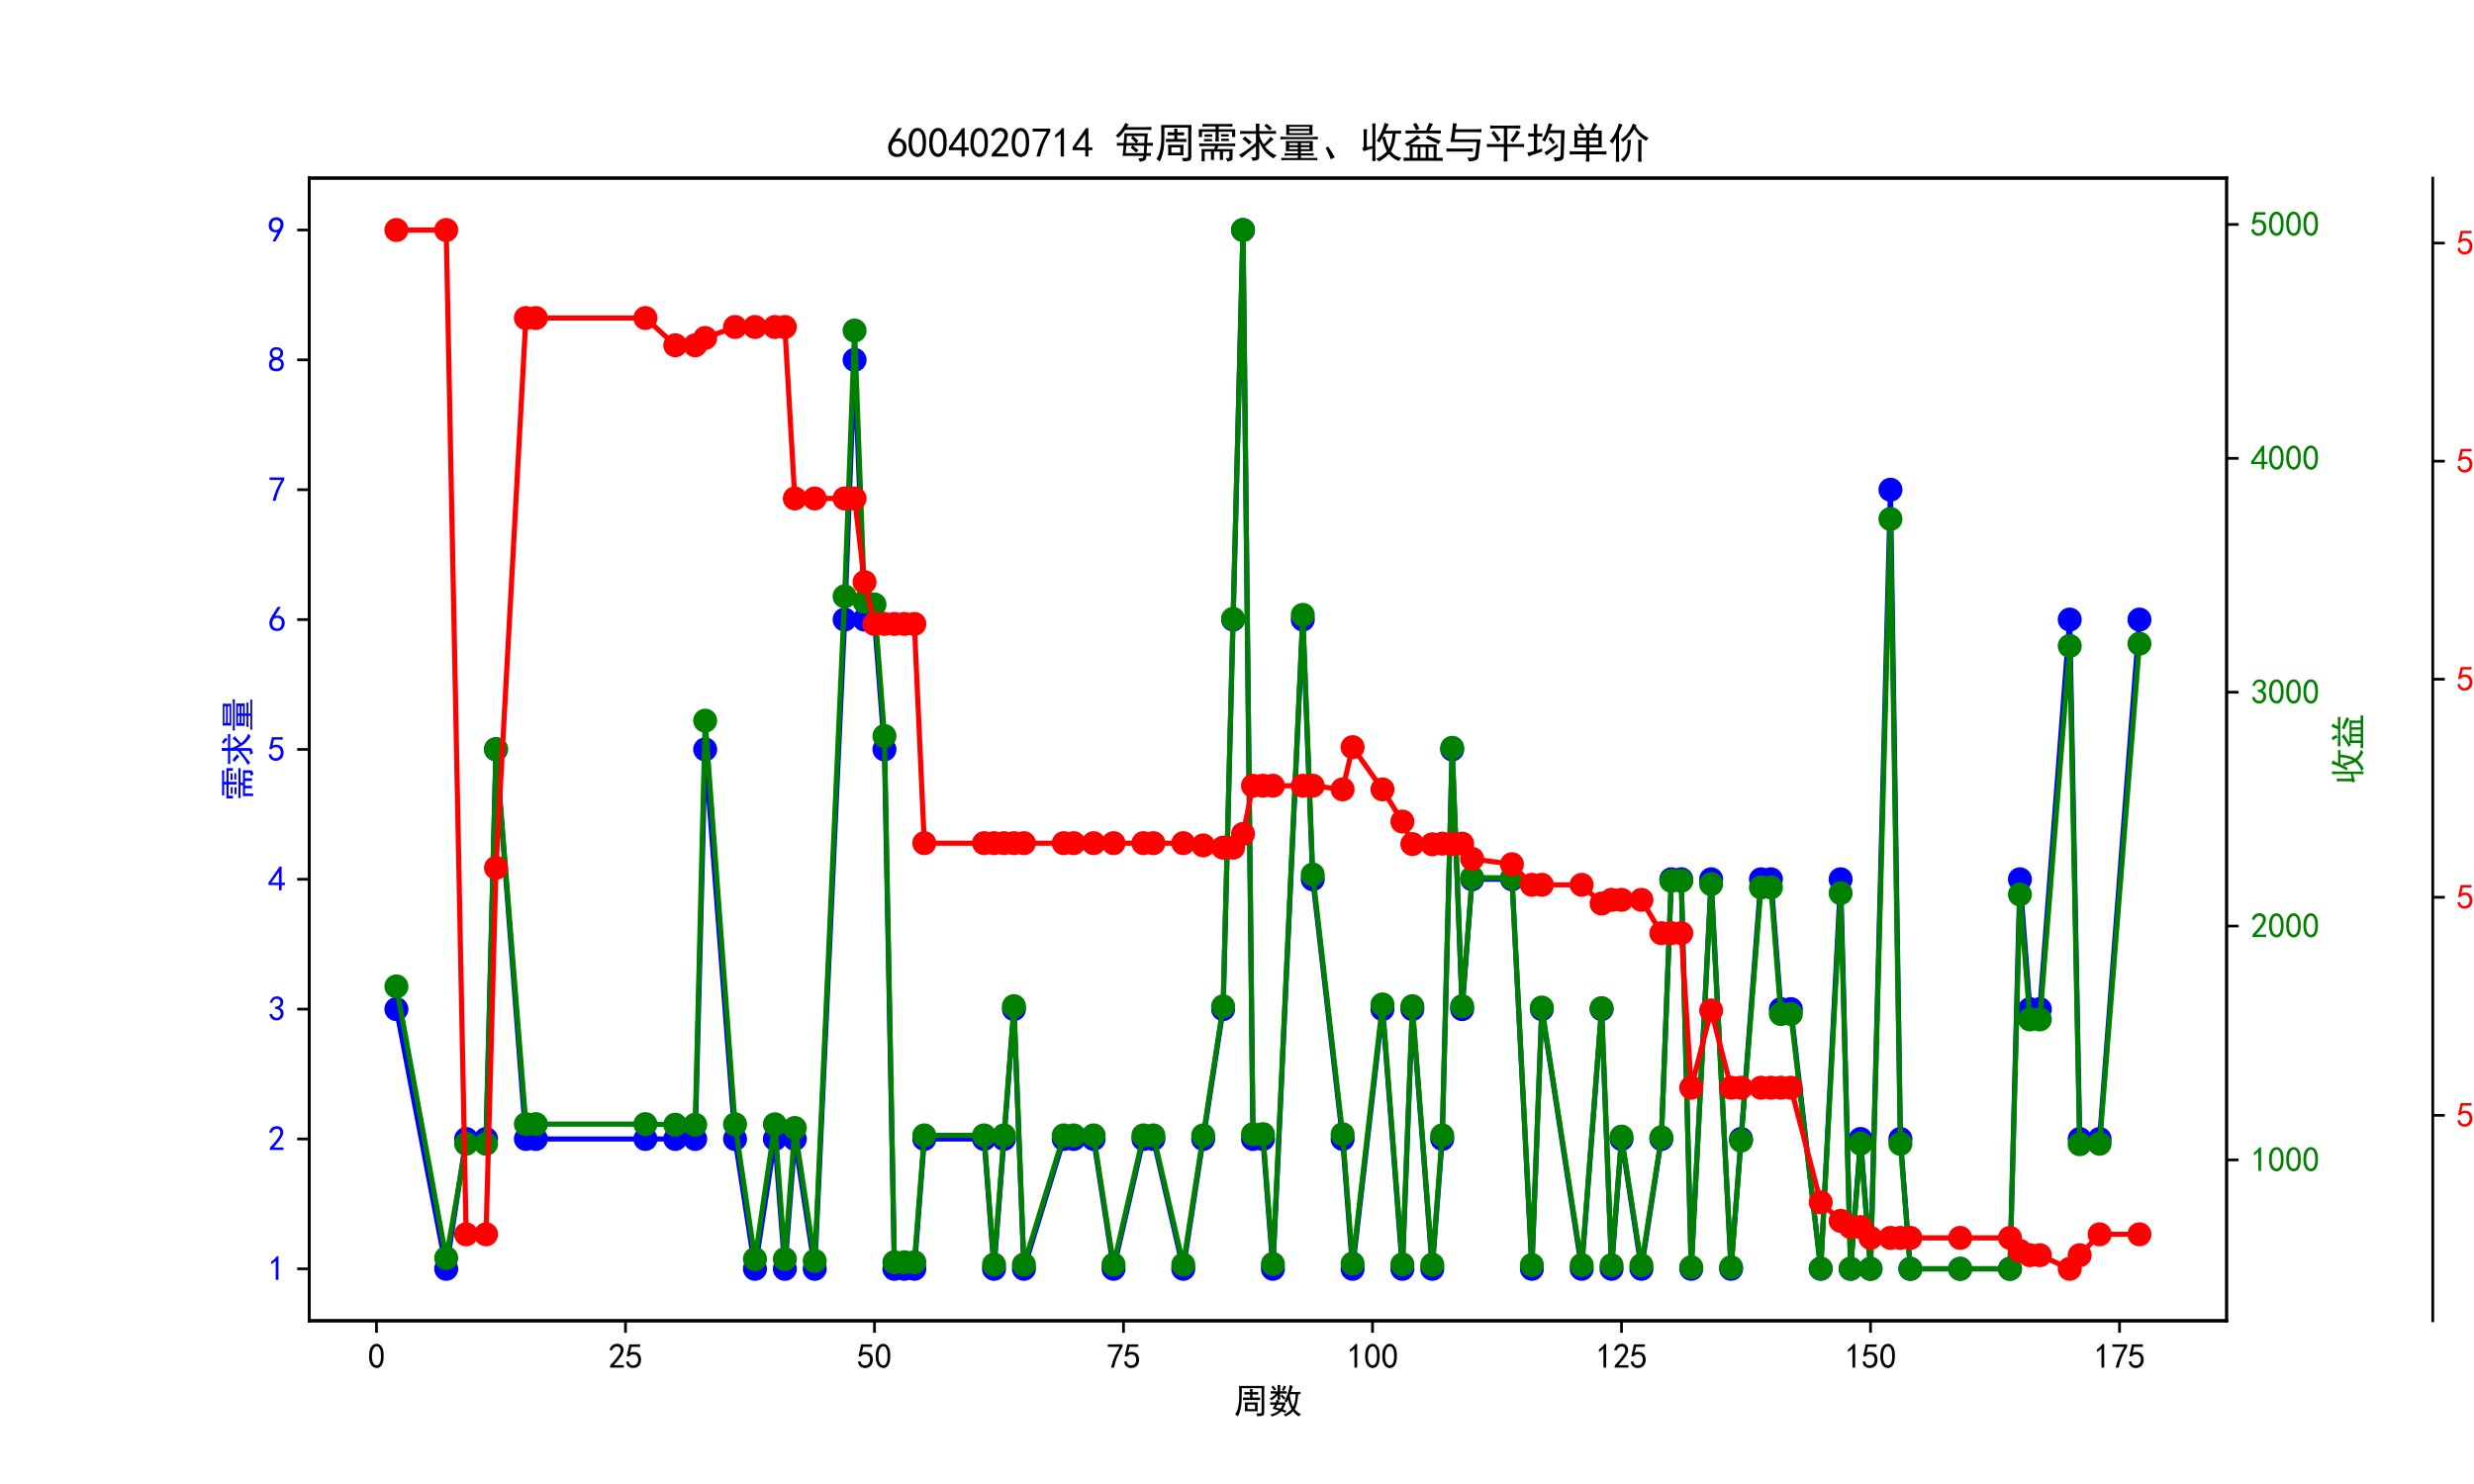 <?xml version="1.0" encoding="utf-8" standalone="no"?>
<!DOCTYPE svg PUBLIC "-//W3C//DTD SVG 1.1//EN"
  "http://www.w3.org/Graphics/SVG/1.1/DTD/svg11.dtd">
<svg xmlns:xlink="http://www.w3.org/1999/xlink" width="720pt" height="432pt" viewBox="0 0 720 432" xmlns="http://www.w3.org/2000/svg" version="1.1">
 <defs>
  <style type="text/css">*{stroke-linejoin: round; stroke-linecap: butt}</style>
 </defs>
 <g id="figure_1">
  <g id="patch_1">
   <path d="M 0 432 
L 720 432 
L 720 0 
L 0 0 
z
" style="fill: #ffffff"/>
  </g>
  <g id="axes_1">
   <g id="patch_2">
    <path d="M 90 384.48 
L 648 384.48 
L 648 51.84 
L 90 51.84 
z
" style="fill: #ffffff"/>
   </g>
   <g id="matplotlib.axis_1">
    <g id="xtick_1">
     <g id="line2d_1">
      <defs>
       <path id="m882c3844db" d="M 0 0 
L 0 3.5 
" style="stroke: #000000; stroke-width: 0.8"/>
      </defs>
      <g>
       <use xlink:href="#m882c3844db" x="109.566" y="384.48" style="stroke: #000000; stroke-width: 0.8"/>
      </g>
     </g>
     <g id="text_1">
      <!-- 0 -->
      <g transform="translate(107.066 398.355) scale(0.1 -0.1)">
       <defs>
        <path id="SimHei-30" d="M 225 2537 
Q 250 3200 412 3587 
Q 575 3975 875 4225 
Q 1175 4475 1612 4475 
Q 2050 4475 2375 4112 
Q 2700 3750 2800 3200 
Q 2900 2650 2862 1937 
Q 2825 1225 2612 775 
Q 2400 325 1975 150 
Q 1550 -25 1125 187 
Q 700 400 525 750 
Q 350 1100 275 1487 
Q 200 1875 225 2537 
z
M 750 2687 
Q 675 2000 800 1462 
Q 925 925 1212 700 
Q 1500 475 1800 612 
Q 2100 750 2237 1162 
Q 2375 1575 2375 2062 
Q 2375 2550 2337 2950 
Q 2300 3350 2112 3675 
Q 1925 4000 1612 4012 
Q 1300 4025 1062 3700 
Q 825 3375 750 2687 
z
" transform="scale(0.016)"/>
       </defs>
       <use xlink:href="#SimHei-30"/>
      </g>
     </g>
    </g>
    <g id="xtick_2">
     <g id="line2d_2">
      <g>
       <use xlink:href="#m882c3844db" x="182.034" y="384.48" style="stroke: #000000; stroke-width: 0.8"/>
      </g>
     </g>
     <g id="text_2">
      <!-- 25 -->
      <g transform="translate(177.034 398.355) scale(0.1 -0.1)">
       <defs>
        <path id="SimHei-32" d="M 300 250 
Q 325 625 650 925 
Q 975 1225 1475 1862 
Q 1975 2500 2125 2850 
Q 2275 3200 2237 3450 
Q 2200 3700 2000 3862 
Q 1800 4025 1537 4000 
Q 1275 3975 1037 3800 
Q 800 3625 675 3275 
L 200 3350 
Q 400 3925 712 4187 
Q 1025 4450 1450 4475 
Q 1700 4500 1900 4462 
Q 2100 4425 2312 4287 
Q 2525 4150 2662 3875 
Q 2800 3600 2762 3212 
Q 2725 2825 2375 2287 
Q 2025 1750 1025 600 
L 2825 600 
L 2825 150 
L 300 150 
L 300 250 
z
" transform="scale(0.016)"/>
        <path id="SimHei-35" d="M 550 1325 
Q 725 650 1150 575 
Q 1575 500 1837 662 
Q 2100 825 2212 1087 
Q 2325 1350 2312 1675 
Q 2300 2000 2137 2225 
Q 1975 2450 1725 2525 
Q 1475 2600 1162 2525 
Q 850 2450 650 2175 
L 225 2225 
Q 275 2375 700 4375 
L 2675 4375 
L 2675 3925 
L 1075 3925 
Q 950 3250 825 2850 
Q 1200 3025 1525 3012 
Q 1850 3000 2150 2862 
Q 2450 2725 2587 2487 
Q 2725 2250 2787 2012 
Q 2850 1775 2837 1500 
Q 2825 1225 2725 937 
Q 2625 650 2425 462 
Q 2225 275 1937 162 
Q 1650 50 1275 75 
Q 900 100 562 350 
Q 225 600 100 1200 
L 550 1325 
z
" transform="scale(0.016)"/>
       </defs>
       <use xlink:href="#SimHei-32"/>
       <use xlink:href="#SimHei-35" x="50"/>
      </g>
     </g>
    </g>
    <g id="xtick_3">
     <g id="line2d_3">
      <g>
       <use xlink:href="#m882c3844db" x="254.501" y="384.48" style="stroke: #000000; stroke-width: 0.8"/>
      </g>
     </g>
     <g id="text_3">
      <!-- 50 -->
      <g transform="translate(249.501 398.355) scale(0.1 -0.1)">
       <use xlink:href="#SimHei-35"/>
       <use xlink:href="#SimHei-30" x="50"/>
      </g>
     </g>
    </g>
    <g id="xtick_4">
     <g id="line2d_4">
      <g>
       <use xlink:href="#m882c3844db" x="326.969" y="384.48" style="stroke: #000000; stroke-width: 0.8"/>
      </g>
     </g>
     <g id="text_4">
      <!-- 75 -->
      <g transform="translate(321.969 398.355) scale(0.1 -0.1)">
       <defs>
        <path id="SimHei-37" d="M 850 150 
Q 1300 2050 2425 3925 
L 275 3925 
L 275 4375 
L 2950 4375 
L 2950 3950 
Q 1775 2050 1400 150 
L 850 150 
z
" transform="scale(0.016)"/>
       </defs>
       <use xlink:href="#SimHei-37"/>
       <use xlink:href="#SimHei-35" x="50"/>
      </g>
     </g>
    </g>
    <g id="xtick_5">
     <g id="line2d_5">
      <g>
       <use xlink:href="#m882c3844db" x="399.436" y="384.48" style="stroke: #000000; stroke-width: 0.8"/>
      </g>
     </g>
     <g id="text_5">
      <!-- 100 -->
      <g transform="translate(391.936 398.355) scale(0.1 -0.1)">
       <defs>
        <path id="SimHei-31" d="M 1400 3600 
Q 1075 3275 575 2975 
L 575 3450 
Q 1200 3875 1600 4450 
L 1900 4450 
L 1900 150 
L 1400 150 
L 1400 3600 
z
" transform="scale(0.016)"/>
       </defs>
       <use xlink:href="#SimHei-31"/>
       <use xlink:href="#SimHei-30" x="50"/>
       <use xlink:href="#SimHei-30" x="100"/>
      </g>
     </g>
    </g>
    <g id="xtick_6">
     <g id="line2d_6">
      <g>
       <use xlink:href="#m882c3844db" x="471.904" y="384.48" style="stroke: #000000; stroke-width: 0.8"/>
      </g>
     </g>
     <g id="text_6">
      <!-- 125 -->
      <g transform="translate(464.404 398.355) scale(0.1 -0.1)">
       <use xlink:href="#SimHei-31"/>
       <use xlink:href="#SimHei-32" x="50"/>
       <use xlink:href="#SimHei-35" x="100"/>
      </g>
     </g>
    </g>
    <g id="xtick_7">
     <g id="line2d_7">
      <g>
       <use xlink:href="#m882c3844db" x="544.371" y="384.48" style="stroke: #000000; stroke-width: 0.8"/>
      </g>
     </g>
     <g id="text_7">
      <!-- 150 -->
      <g transform="translate(536.871 398.355) scale(0.1 -0.1)">
       <use xlink:href="#SimHei-31"/>
       <use xlink:href="#SimHei-35" x="50"/>
       <use xlink:href="#SimHei-30" x="100"/>
      </g>
     </g>
    </g>
    <g id="xtick_8">
     <g id="line2d_8">
      <g>
       <use xlink:href="#m882c3844db" x="616.839" y="384.48" style="stroke: #000000; stroke-width: 0.8"/>
      </g>
     </g>
     <g id="text_8">
      <!-- 175 -->
      <g transform="translate(609.339 398.355) scale(0.1 -0.1)">
       <use xlink:href="#SimHei-31"/>
       <use xlink:href="#SimHei-37" x="50"/>
       <use xlink:href="#SimHei-35" x="100"/>
      </g>
     </g>
    </g>
    <g id="text_9">
     <!-- 周数 -->
     <g transform="translate(359 411.339) scale(0.1 -0.1)">
      <defs>
       <path id="SimHei-5468" d="M 5600 4925 
Q 5575 4400 5575 3800 
L 5575 50 
Q 5550 -375 5325 -462 
Q 5100 -550 4325 -600 
Q 4300 -400 4125 -75 
Q 4800 -100 4962 -37 
Q 5125 25 5100 225 
L 5100 4525 
L 1500 4525 
Q 1500 2575 1450 1887 
Q 1400 1200 1237 550 
Q 1075 -100 775 -625 
Q 625 -450 275 -225 
Q 650 225 825 1000 
Q 1000 1775 1025 2587 
Q 1050 3400 1000 4925 
L 5600 4925 
z
M 2050 325 
Q 2075 625 2075 950 
L 2075 1400 
Q 2075 1625 2050 1925 
L 4400 1925 
Q 4375 1725 4375 1450 
L 4375 875 
Q 4375 600 4400 325 
L 2050 325 
z
M 3000 3800 
Q 3000 4150 2975 4375 
L 3475 4375 
Q 3450 4075 3450 3800 
Q 4100 3800 4475 3825 
L 4475 3350 
Q 4125 3375 3450 3375 
L 3450 2800 
Q 4200 2800 4825 2825 
L 4825 2350 
Q 4175 2375 3725 2375 
L 2750 2375 
Q 2325 2375 1725 2350 
L 1725 2825 
Q 2325 2800 3000 2800 
L 3000 3375 
Q 2500 3375 1975 3350 
L 1975 3825 
Q 2475 3800 3000 3800 
z
M 3900 725 
L 3900 1525 
L 2550 1525 
L 2550 725 
L 3900 725 
z
" transform="scale(0.016)"/>
       <path id="SimHei-6570" d="M 4525 4925 
Q 4475 4800 4400 4587 
Q 4325 4375 4175 3825 
L 5325 3825 
Q 5575 3825 5925 3850 
L 5925 3400 
Q 5650 3425 5500 3425 
Q 5500 3025 5362 2162 
Q 5225 1300 4875 675 
Q 5125 375 5437 137 
Q 5750 -100 6025 -200 
Q 5725 -425 5625 -625 
Q 5325 -450 5075 -225 
Q 4825 0 4575 325 
Q 4300 25 3987 -187 
Q 3675 -400 3200 -650 
Q 3075 -425 2850 -300 
Q 3225 -150 3650 125 
Q 4075 400 4300 675 
Q 4125 1025 3962 1425 
Q 3800 1825 3675 2475 
Q 3600 2275 3425 1950 
Q 3250 2050 3000 2150 
Q 3400 2850 3650 3675 
Q 3900 4500 3975 5100 
Q 4275 4975 4525 4925 
z
M 2100 2250 
Q 2000 2150 1875 1925 
L 3250 1925 
Q 3100 1300 2725 675 
Q 3125 525 3350 400 
Q 3225 225 3125 25 
Q 2900 175 2450 325 
Q 1950 -225 725 -650 
Q 600 -375 400 -275 
Q 1575 0 2000 475 
Q 1300 650 850 775 
Q 1000 1000 1250 1525 
Q 1000 1525 425 1500 
L 425 1950 
Q 900 1925 1400 1925 
Q 1500 2150 1550 2425 
Q 1825 2325 2100 2250 
z
M 1775 3950 
Q 1775 4550 1750 5100 
L 2250 5100 
Q 2225 4575 2225 3950 
Q 3075 3950 3425 3975 
L 3425 3525 
Q 3075 3550 2225 3550 
Q 2225 2825 2250 2425 
L 1750 2425 
Q 1775 2775 1775 3300 
Q 1650 3100 1300 2787 
Q 950 2475 650 2300 
Q 525 2525 275 2625 
Q 500 2700 875 2975 
Q 1250 3250 1450 3550 
Q 950 3550 500 3525 
L 500 3975 
Q 925 3950 1775 3950 
z
M 3975 3175 
Q 4200 1700 4600 1125 
Q 4850 1700 4937 2287 
Q 5025 2875 5050 3425 
L 4075 3425 
L 3975 3175 
z
M 1450 1000 
Q 1750 925 2275 800 
Q 2475 1050 2650 1525 
L 1725 1525 
Q 1600 1275 1450 1000 
z
M 3325 4825 
Q 3200 4625 3125 4450 
Q 3050 4275 2925 4025 
Q 2725 4125 2525 4175 
Q 2725 4500 2900 5000 
Q 3150 4875 3325 4825 
z
M 2575 3375 
Q 2900 3050 3200 2725 
Q 3050 2600 2875 2425 
Q 2525 2850 2300 3100 
Q 2450 3225 2575 3375 
z
M 925 5000 
Q 1275 4650 1500 4300 
L 1125 4075 
Q 950 4425 600 4725 
Q 825 4875 925 5000 
z
" transform="scale(0.016)"/>
      </defs>
      <use xlink:href="#SimHei-5468"/>
      <use xlink:href="#SimHei-6570" x="100"/>
     </g>
    </g>
   </g>
   <g id="matplotlib.axis_2">
    <g id="ytick_1">
     <g id="line2d_9">
      <defs>
       <path id="m693aadcae6" d="M 0 0 
L -3.5 0 
" style="stroke: #000000; stroke-width: 0.8"/>
      </defs>
      <g>
       <use xlink:href="#m693aadcae6" x="90" y="369.36" style="stroke: #000000; stroke-width: 0.8"/>
      </g>
     </g>
     <g id="text_10">
      <!-- 1 -->
      <g style="fill: #0000ff" transform="translate(78 372.798) scale(0.1 -0.1)">
       <use xlink:href="#SimHei-31"/>
      </g>
     </g>
    </g>
    <g id="ytick_2">
     <g id="line2d_10">
      <g>
       <use xlink:href="#m693aadcae6" x="90" y="331.56" style="stroke: #000000; stroke-width: 0.8"/>
      </g>
     </g>
     <g id="text_11">
      <!-- 2 -->
      <g style="fill: #0000ff" transform="translate(78 334.998) scale(0.1 -0.1)">
       <use xlink:href="#SimHei-32"/>
      </g>
     </g>
    </g>
    <g id="ytick_3">
     <g id="line2d_11">
      <g>
       <use xlink:href="#m693aadcae6" x="90" y="293.76" style="stroke: #000000; stroke-width: 0.8"/>
      </g>
     </g>
     <g id="text_12">
      <!-- 3 -->
      <g style="fill: #0000ff" transform="translate(78 297.197) scale(0.1 -0.1)">
       <defs>
        <path id="SimHei-33" d="M 250 1225 
L 700 1300 
Q 800 975 1025 762 
Q 1250 550 1587 562 
Q 1925 575 2125 837 
Q 2325 1100 2300 1437 
Q 2275 1775 2037 1962 
Q 1800 2150 1275 2225 
L 1275 2550 
Q 1800 2600 2037 2825 
Q 2275 3050 2250 3412 
Q 2225 3775 1925 3937 
Q 1625 4100 1287 3975 
Q 950 3850 750 3275 
L 300 3350 
Q 450 3800 712 4100 
Q 975 4400 1425 4450 
Q 1875 4500 2212 4337 
Q 2550 4175 2687 3837 
Q 2825 3500 2725 3100 
Q 2625 2700 2150 2400 
Q 2500 2250 2687 1950 
Q 2875 1650 2812 1162 
Q 2750 675 2375 375 
Q 2000 75 1525 87 
Q 1050 100 700 387 
Q 350 675 250 1225 
z
" transform="scale(0.016)"/>
       </defs>
       <use xlink:href="#SimHei-33"/>
      </g>
     </g>
    </g>
    <g id="ytick_4">
     <g id="line2d_12">
      <g>
       <use xlink:href="#m693aadcae6" x="90" y="255.96" style="stroke: #000000; stroke-width: 0.8"/>
      </g>
     </g>
     <g id="text_13">
      <!-- 4 -->
      <g style="fill: #0000ff" transform="translate(78 259.397) scale(0.1 -0.1)">
       <defs>
        <path id="SimHei-34" d="M 2000 1100 
L 75 1100 
L 75 1525 
L 2100 4450 
L 2475 4450 
L 2475 1525 
L 3075 1525 
L 3075 1100 
L 2475 1100 
L 2475 150 
L 2000 150 
L 2000 1100 
z
M 2000 1525 
L 2000 3500 
L 600 1525 
L 2000 1525 
z
" transform="scale(0.016)"/>
       </defs>
       <use xlink:href="#SimHei-34"/>
      </g>
     </g>
    </g>
    <g id="ytick_5">
     <g id="line2d_13">
      <g>
       <use xlink:href="#m693aadcae6" x="90" y="218.16" style="stroke: #000000; stroke-width: 0.8"/>
      </g>
     </g>
     <g id="text_14">
      <!-- 5 -->
      <g style="fill: #0000ff" transform="translate(78 221.597) scale(0.1 -0.1)">
       <use xlink:href="#SimHei-35"/>
      </g>
     </g>
    </g>
    <g id="ytick_6">
     <g id="line2d_14">
      <g>
       <use xlink:href="#m693aadcae6" x="90" y="180.36" style="stroke: #000000; stroke-width: 0.8"/>
      </g>
     </g>
     <g id="text_15">
      <!-- 6 -->
      <g style="fill: #0000ff" transform="translate(78 183.798) scale(0.1 -0.1)">
       <defs>
        <path id="SimHei-36" d="M 250 1612 
Q 275 1975 387 2225 
Q 500 2475 725 2850 
L 1750 4450 
L 2325 4450 
L 1275 2800 
Q 1950 2975 2350 2750 
Q 2750 2525 2887 2237 
Q 3025 1950 3037 1612 
Q 3050 1275 2937 950 
Q 2825 625 2537 362 
Q 2250 100 1737 75 
Q 1225 50 862 262 
Q 500 475 362 862 
Q 225 1250 250 1612 
z
M 1025 787 
Q 1250 550 1625 525 
Q 2000 500 2250 775 
Q 2500 1050 2500 1575 
Q 2500 2100 2187 2300 
Q 1875 2500 1487 2450 
Q 1100 2400 925 2075 
Q 750 1750 775 1387 
Q 800 1025 1025 787 
z
" transform="scale(0.016)"/>
       </defs>
       <use xlink:href="#SimHei-36"/>
      </g>
     </g>
    </g>
    <g id="ytick_7">
     <g id="line2d_15">
      <g>
       <use xlink:href="#m693aadcae6" x="90" y="142.56" style="stroke: #000000; stroke-width: 0.8"/>
      </g>
     </g>
     <g id="text_16">
      <!-- 7 -->
      <g style="fill: #0000ff" transform="translate(78 145.998) scale(0.1 -0.1)">
       <use xlink:href="#SimHei-37"/>
      </g>
     </g>
    </g>
    <g id="ytick_8">
     <g id="line2d_16">
      <g>
       <use xlink:href="#m693aadcae6" x="90" y="104.76" style="stroke: #000000; stroke-width: 0.8"/>
      </g>
     </g>
     <g id="text_17">
      <!-- 8 -->
      <g style="fill: #0000ff" transform="translate(78 108.198) scale(0.1 -0.1)">
       <defs>
        <path id="SimHei-38" d="M 175 1375 
Q 175 1675 325 1962 
Q 475 2250 825 2425 
Q 525 2600 425 2812 
Q 325 3025 312 3300 
Q 300 3575 387 3775 
Q 475 3975 650 4150 
Q 825 4325 1037 4387 
Q 1250 4450 1500 4450 
Q 1750 4450 1950 4400 
Q 2150 4350 2375 4187 
Q 2600 4025 2700 3725 
Q 2800 3425 2687 3025 
Q 2575 2625 2100 2400 
Q 2525 2275 2700 2012 
Q 2875 1750 2875 1375 
Q 2875 1000 2762 775 
Q 2650 550 2512 400 
Q 2375 250 2137 162 
Q 1900 75 1537 75 
Q 1175 75 912 162 
Q 650 250 475 425 
Q 300 600 237 837 
Q 175 1075 175 1375 
z
M 687 1400 
Q 675 1100 787 875 
Q 900 650 1200 587 
Q 1500 525 1825 600 
Q 2150 675 2275 950 
Q 2400 1225 2362 1500 
Q 2325 1775 2050 1962 
Q 1775 2150 1450 2125 
Q 1125 2100 912 1900 
Q 700 1700 687 1400 
z
M 775 3350 
Q 775 3100 950 2875 
Q 1125 2650 1500 2650 
Q 1875 2650 2062 2875 
Q 2250 3100 2237 3412 
Q 2225 3725 2012 3875 
Q 1800 4025 1437 4000 
Q 1075 3975 925 3787 
Q 775 3600 775 3350 
z
" transform="scale(0.016)"/>
       </defs>
       <use xlink:href="#SimHei-38"/>
      </g>
     </g>
    </g>
    <g id="ytick_9">
     <g id="line2d_17">
      <g>
       <use xlink:href="#m693aadcae6" x="90" y="66.96" style="stroke: #000000; stroke-width: 0.8"/>
      </g>
     </g>
     <g id="text_18">
      <!-- 9 -->
      <g style="fill: #0000ff" transform="translate(78 70.397) scale(0.1 -0.1)">
       <defs>
        <path id="SimHei-39" d="M 800 75 
Q 1350 1000 1700 1750 
Q 1075 1650 662 1912 
Q 250 2175 162 2625 
Q 75 3075 175 3437 
Q 275 3800 487 4037 
Q 700 4275 1000 4375 
Q 1300 4475 1537 4475 
Q 1775 4475 2025 4375 
Q 2275 4275 2475 4075 
Q 2675 3875 2750 3662 
Q 2825 3450 2825 3112 
Q 2825 2775 2575 2250 
Q 2325 1725 1350 75 
L 800 75 
z
M 662 2875 
Q 700 2550 937 2337 
Q 1175 2125 1450 2150 
Q 1725 2175 1887 2300 
Q 2050 2425 2200 2725 
Q 2300 3100 2250 3362 
Q 2200 3625 1987 3800 
Q 1775 3975 1525 3975 
Q 1375 4000 1137 3900 
Q 900 3800 762 3500 
Q 625 3200 662 2875 
z
" transform="scale(0.016)"/>
       </defs>
       <use xlink:href="#SimHei-39"/>
      </g>
     </g>
    </g>
    <g id="text_19">
     <!-- 需求量 -->
     <g style="fill: #0000ff" transform="translate(72.75 233.16) rotate(-90) scale(0.1 -0.1)">
      <defs>
       <path id="SimHei-9700" d="M 5150 2100 
Q 5500 2100 5975 2125 
L 5975 1700 
Q 5500 1725 5150 1725 
L 3425 1725 
Q 3300 1500 3250 1275 
L 5600 1275 
Q 5575 950 5575 700 
L 5575 -50 
Q 5575 -350 5425 -437 
Q 5275 -525 4775 -625 
Q 4750 -400 4550 -100 
Q 4950 -100 5025 -50 
Q 5100 0 5100 200 
L 5100 900 
L 4125 900 
L 4125 -375 
L 3650 -375 
L 3650 900 
L 2775 900 
L 2775 -375 
L 2300 -375 
L 2300 900 
L 1350 900 
L 1350 -575 
L 875 -575 
Q 900 -225 900 175 
L 900 575 
Q 900 900 875 1275 
L 2800 1275 
Q 2875 1500 2925 1725 
L 1350 1725 
Q 925 1725 525 1700 
L 525 2125 
Q 900 2100 1325 2100 
L 5150 2100 
z
M 4700 5075 
Q 5075 5075 5550 5100 
L 5550 4675 
Q 5075 4700 4700 4700 
L 3475 4700 
L 3475 4275 
L 5975 4275 
L 5975 3100 
L 5500 3100 
L 5500 3900 
L 3475 3900 
L 3475 3200 
Q 3475 2775 3500 2425 
L 2975 2425 
Q 3000 2750 3000 3175 
L 3000 3900 
L 950 3900 
L 950 3100 
L 450 3100 
Q 450 3375 462 3650 
Q 475 3925 450 4275 
L 3000 4275 
L 3000 4700 
L 1775 4700 
Q 1400 4700 1025 4675 
L 1025 5100 
Q 1400 5075 1750 5075 
L 4700 5075 
z
M 2475 2450 
L 1250 2450 
L 1250 2800 
L 2475 2800 
L 2475 2450 
z
M 2500 3150 
L 1325 3150 
L 1325 3500 
L 2500 3500 
L 2500 3150 
z
M 5000 3175 
L 3825 3175 
L 3825 3525 
L 5000 3525 
L 5000 3175 
z
M 5025 2500 
L 3850 2500 
L 3850 2850 
L 5025 2850 
L 5025 2500 
z
" transform="scale(0.016)"/>
       <path id="SimHei-6c42" d="M 475 4025 
Q 875 4000 1325 4000 
L 2875 4000 
Q 2875 4725 2850 5125 
L 3400 5125 
Q 3375 4725 3375 4000 
L 5150 4000 
Q 5500 4000 5925 4025 
L 5925 3575 
Q 5475 3600 5150 3600 
L 3375 3600 
Q 3400 3200 3612 2750 
Q 3825 2300 4050 2000 
Q 4600 2450 5075 3150 
Q 5250 2950 5575 2750 
Q 5275 2600 4250 1650 
Q 4575 1225 5037 850 
Q 5500 475 6050 325 
Q 5700 125 5550 -150 
Q 5000 150 4437 687 
Q 3875 1225 3375 2375 
L 3375 150 
Q 3400 -225 3137 -350 
Q 2875 -475 2375 -525 
Q 2325 -275 2150 25 
Q 2575 0 2737 37 
Q 2900 75 2875 300 
L 2875 1675 
Q 1875 900 1437 550 
Q 1000 200 725 -50 
Q 500 200 300 400 
Q 650 575 1200 937 
Q 1750 1300 2875 2250 
L 2875 3600 
L 1325 3600 
Q 875 3600 475 3575 
L 475 4025 
z
M 1225 3175 
Q 1775 2725 2250 2325 
L 1825 1950 
Q 1450 2375 825 2825 
L 1225 3175 
z
M 4500 5100 
Q 4900 4825 5300 4425 
Q 5125 4300 4925 4100 
Q 4650 4400 4125 4825 
Q 4275 4950 4500 5100 
z
" transform="scale(0.016)"/>
       <path id="SimHei-91cf" d="M 5250 2500 
Q 5225 2200 5225 1700 
Q 5225 1225 5250 950 
L 3425 950 
L 3425 625 
L 4575 625 
Q 5000 625 5375 650 
L 5375 275 
Q 5025 300 4575 300 
L 3425 300 
L 3425 -75 
L 5125 -75 
Q 5525 -75 5925 -50 
L 5925 -425 
Q 5525 -400 5125 -400 
L 1275 -400 
Q 900 -400 475 -425 
L 475 -50 
Q 925 -50 1275 -75 
L 2975 -75 
L 2975 300 
L 1725 300 
Q 1350 300 975 250 
L 975 650 
Q 1375 625 1725 625 
L 2975 625 
L 2975 950 
L 1150 950 
Q 1175 1375 1175 1775 
Q 1175 2175 1150 2500 
L 5250 2500 
z
M 5200 4950 
Q 5175 4575 5175 4250 
Q 5175 3925 5200 3400 
L 1200 3400 
Q 1225 3925 1225 4250 
Q 1225 4575 1200 4950 
L 5200 4950 
z
M 4900 3100 
Q 5500 3125 6000 3150 
L 6000 2750 
Q 5500 2775 4925 2775 
L 1650 2775 
Q 975 2775 325 2750 
L 325 3150 
Q 975 3125 1650 3100 
L 4900 3100 
z
M 4725 3700 
L 4725 4025 
L 1675 4025 
L 1675 3700 
L 4725 3700 
z
M 4725 4350 
L 4725 4650 
L 1675 4650 
L 1675 4350 
L 4725 4350 
z
M 4750 1875 
L 4750 2175 
L 3425 2175 
L 3425 1875 
L 4750 1875 
z
M 2975 1875 
L 2975 2175 
L 1650 2175 
L 1650 1875 
L 2975 1875 
z
M 2975 1275 
L 2975 1550 
L 1650 1550 
L 1650 1275 
L 2975 1275 
z
M 4750 1275 
L 4750 1550 
L 3425 1550 
L 3425 1275 
L 4750 1275 
z
" transform="scale(0.016)"/>
      </defs>
      <use xlink:href="#SimHei-9700"/>
      <use xlink:href="#SimHei-6c42" x="100"/>
      <use xlink:href="#SimHei-91cf" x="200"/>
     </g>
    </g>
   </g>
   <g id="line2d_18">
    <path d="M 115.364 293.76 
L 129.857 369.36 
L 135.655 331.56 
L 141.452 331.56 
L 144.351 218.16 
L 153.047 331.56 
L 155.945 331.56 
L 187.831 331.56 
L 196.527 331.56 
L 202.325 331.56 
L 205.223 218.16 
L 213.919 331.56 
L 219.717 369.36 
L 225.514 331.56 
L 228.413 369.36 
L 231.312 331.56 
L 237.109 369.36 
L 245.805 180.36 
L 248.704 104.76 
L 251.603 180.36 
L 254.501 180.36 
L 257.4 218.16 
L 260.299 369.36 
L 263.197 369.36 
L 266.096 369.36 
L 268.995 331.56 
L 286.387 331.56 
L 289.286 369.36 
L 292.184 331.56 
L 295.083 293.76 
L 297.982 369.36 
L 309.577 331.56 
L 312.475 331.56 
L 318.273 331.56 
L 324.07 369.36 
L 332.766 331.56 
L 335.665 331.56 
L 344.361 369.36 
L 350.158 331.56 
L 355.956 293.76 
L 358.855 180.36 
L 361.753 66.96 
L 364.652 331.56 
L 367.551 331.56 
L 370.449 369.36 
L 379.145 180.36 
L 382.044 255.96 
L 390.74 331.56 
L 393.639 369.36 
L 402.335 293.76 
L 408.132 369.36 
L 411.031 293.76 
L 416.829 369.36 
L 419.727 331.56 
L 422.626 218.16 
L 425.525 293.76 
L 428.423 255.96 
L 440.018 255.96 
L 445.816 369.36 
L 448.714 293.76 
L 460.309 369.36 
L 466.106 293.76 
L 469.005 369.36 
L 471.904 331.56 
L 477.701 369.36 
L 483.499 331.56 
L 486.397 255.96 
L 489.296 255.96 
L 492.195 369.36 
L 497.992 255.96 
L 503.79 369.36 
L 506.688 331.56 
L 512.486 255.96 
L 515.384 255.96 
L 518.283 293.76 
L 521.182 293.76 
L 529.878 369.36 
L 535.675 255.96 
L 538.574 369.36 
L 541.473 331.56 
L 544.371 369.36 
L 550.169 142.56 
L 553.068 331.56 
L 555.966 369.36 
L 570.46 369.36 
L 584.953 369.36 
L 587.852 255.96 
L 590.751 293.76 
L 593.649 293.76 
L 602.345 180.36 
L 605.244 331.56 
L 611.042 331.56 
L 622.636 180.36 
" clip-path="url(#p3fd4793ef0)" style="fill: none; stroke: #0000ff; stroke-width: 1.5; stroke-linecap: square"/>
    <defs>
     <path id="m7647fe70e1" d="M 0 3 
C 0.796 3 1.559 2.684 2.121 2.121 
C 2.684 1.559 3 0.796 3 0 
C 3 -0.796 2.684 -1.559 2.121 -2.121 
C 1.559 -2.684 0.796 -3 0 -3 
C -0.796 -3 -1.559 -2.684 -2.121 -2.121 
C -2.684 -1.559 -3 -0.796 -3 0 
C -3 0.796 -2.684 1.559 -2.121 2.121 
C -1.559 2.684 -0.796 3 0 3 
z
" style="stroke: #0000ff"/>
    </defs>
    <g clip-path="url(#p3fd4793ef0)">
     <use xlink:href="#m7647fe70e1" x="115.364" y="293.76" style="fill: #0000ff; stroke: #0000ff"/>
     <use xlink:href="#m7647fe70e1" x="129.857" y="369.36" style="fill: #0000ff; stroke: #0000ff"/>
     <use xlink:href="#m7647fe70e1" x="135.655" y="331.56" style="fill: #0000ff; stroke: #0000ff"/>
     <use xlink:href="#m7647fe70e1" x="141.452" y="331.56" style="fill: #0000ff; stroke: #0000ff"/>
     <use xlink:href="#m7647fe70e1" x="144.351" y="218.16" style="fill: #0000ff; stroke: #0000ff"/>
     <use xlink:href="#m7647fe70e1" x="153.047" y="331.56" style="fill: #0000ff; stroke: #0000ff"/>
     <use xlink:href="#m7647fe70e1" x="155.945" y="331.56" style="fill: #0000ff; stroke: #0000ff"/>
     <use xlink:href="#m7647fe70e1" x="187.831" y="331.56" style="fill: #0000ff; stroke: #0000ff"/>
     <use xlink:href="#m7647fe70e1" x="196.527" y="331.56" style="fill: #0000ff; stroke: #0000ff"/>
     <use xlink:href="#m7647fe70e1" x="202.325" y="331.56" style="fill: #0000ff; stroke: #0000ff"/>
     <use xlink:href="#m7647fe70e1" x="205.223" y="218.16" style="fill: #0000ff; stroke: #0000ff"/>
     <use xlink:href="#m7647fe70e1" x="213.919" y="331.56" style="fill: #0000ff; stroke: #0000ff"/>
     <use xlink:href="#m7647fe70e1" x="219.717" y="369.36" style="fill: #0000ff; stroke: #0000ff"/>
     <use xlink:href="#m7647fe70e1" x="225.514" y="331.56" style="fill: #0000ff; stroke: #0000ff"/>
     <use xlink:href="#m7647fe70e1" x="228.413" y="369.36" style="fill: #0000ff; stroke: #0000ff"/>
     <use xlink:href="#m7647fe70e1" x="231.312" y="331.56" style="fill: #0000ff; stroke: #0000ff"/>
     <use xlink:href="#m7647fe70e1" x="237.109" y="369.36" style="fill: #0000ff; stroke: #0000ff"/>
     <use xlink:href="#m7647fe70e1" x="245.805" y="180.36" style="fill: #0000ff; stroke: #0000ff"/>
     <use xlink:href="#m7647fe70e1" x="248.704" y="104.76" style="fill: #0000ff; stroke: #0000ff"/>
     <use xlink:href="#m7647fe70e1" x="251.603" y="180.36" style="fill: #0000ff; stroke: #0000ff"/>
     <use xlink:href="#m7647fe70e1" x="254.501" y="180.36" style="fill: #0000ff; stroke: #0000ff"/>
     <use xlink:href="#m7647fe70e1" x="257.4" y="218.16" style="fill: #0000ff; stroke: #0000ff"/>
     <use xlink:href="#m7647fe70e1" x="260.299" y="369.36" style="fill: #0000ff; stroke: #0000ff"/>
     <use xlink:href="#m7647fe70e1" x="263.197" y="369.36" style="fill: #0000ff; stroke: #0000ff"/>
     <use xlink:href="#m7647fe70e1" x="266.096" y="369.36" style="fill: #0000ff; stroke: #0000ff"/>
     <use xlink:href="#m7647fe70e1" x="268.995" y="331.56" style="fill: #0000ff; stroke: #0000ff"/>
     <use xlink:href="#m7647fe70e1" x="286.387" y="331.56" style="fill: #0000ff; stroke: #0000ff"/>
     <use xlink:href="#m7647fe70e1" x="289.286" y="369.36" style="fill: #0000ff; stroke: #0000ff"/>
     <use xlink:href="#m7647fe70e1" x="292.184" y="331.56" style="fill: #0000ff; stroke: #0000ff"/>
     <use xlink:href="#m7647fe70e1" x="295.083" y="293.76" style="fill: #0000ff; stroke: #0000ff"/>
     <use xlink:href="#m7647fe70e1" x="297.982" y="369.36" style="fill: #0000ff; stroke: #0000ff"/>
     <use xlink:href="#m7647fe70e1" x="309.577" y="331.56" style="fill: #0000ff; stroke: #0000ff"/>
     <use xlink:href="#m7647fe70e1" x="312.475" y="331.56" style="fill: #0000ff; stroke: #0000ff"/>
     <use xlink:href="#m7647fe70e1" x="318.273" y="331.56" style="fill: #0000ff; stroke: #0000ff"/>
     <use xlink:href="#m7647fe70e1" x="324.07" y="369.36" style="fill: #0000ff; stroke: #0000ff"/>
     <use xlink:href="#m7647fe70e1" x="332.766" y="331.56" style="fill: #0000ff; stroke: #0000ff"/>
     <use xlink:href="#m7647fe70e1" x="335.665" y="331.56" style="fill: #0000ff; stroke: #0000ff"/>
     <use xlink:href="#m7647fe70e1" x="344.361" y="369.36" style="fill: #0000ff; stroke: #0000ff"/>
     <use xlink:href="#m7647fe70e1" x="350.158" y="331.56" style="fill: #0000ff; stroke: #0000ff"/>
     <use xlink:href="#m7647fe70e1" x="355.956" y="293.76" style="fill: #0000ff; stroke: #0000ff"/>
     <use xlink:href="#m7647fe70e1" x="358.855" y="180.36" style="fill: #0000ff; stroke: #0000ff"/>
     <use xlink:href="#m7647fe70e1" x="361.753" y="66.96" style="fill: #0000ff; stroke: #0000ff"/>
     <use xlink:href="#m7647fe70e1" x="364.652" y="331.56" style="fill: #0000ff; stroke: #0000ff"/>
     <use xlink:href="#m7647fe70e1" x="367.551" y="331.56" style="fill: #0000ff; stroke: #0000ff"/>
     <use xlink:href="#m7647fe70e1" x="370.449" y="369.36" style="fill: #0000ff; stroke: #0000ff"/>
     <use xlink:href="#m7647fe70e1" x="379.145" y="180.36" style="fill: #0000ff; stroke: #0000ff"/>
     <use xlink:href="#m7647fe70e1" x="382.044" y="255.96" style="fill: #0000ff; stroke: #0000ff"/>
     <use xlink:href="#m7647fe70e1" x="390.74" y="331.56" style="fill: #0000ff; stroke: #0000ff"/>
     <use xlink:href="#m7647fe70e1" x="393.639" y="369.36" style="fill: #0000ff; stroke: #0000ff"/>
     <use xlink:href="#m7647fe70e1" x="402.335" y="293.76" style="fill: #0000ff; stroke: #0000ff"/>
     <use xlink:href="#m7647fe70e1" x="408.132" y="369.36" style="fill: #0000ff; stroke: #0000ff"/>
     <use xlink:href="#m7647fe70e1" x="411.031" y="293.76" style="fill: #0000ff; stroke: #0000ff"/>
     <use xlink:href="#m7647fe70e1" x="416.829" y="369.36" style="fill: #0000ff; stroke: #0000ff"/>
     <use xlink:href="#m7647fe70e1" x="419.727" y="331.56" style="fill: #0000ff; stroke: #0000ff"/>
     <use xlink:href="#m7647fe70e1" x="422.626" y="218.16" style="fill: #0000ff; stroke: #0000ff"/>
     <use xlink:href="#m7647fe70e1" x="425.525" y="293.76" style="fill: #0000ff; stroke: #0000ff"/>
     <use xlink:href="#m7647fe70e1" x="428.423" y="255.96" style="fill: #0000ff; stroke: #0000ff"/>
     <use xlink:href="#m7647fe70e1" x="440.018" y="255.96" style="fill: #0000ff; stroke: #0000ff"/>
     <use xlink:href="#m7647fe70e1" x="445.816" y="369.36" style="fill: #0000ff; stroke: #0000ff"/>
     <use xlink:href="#m7647fe70e1" x="448.714" y="293.76" style="fill: #0000ff; stroke: #0000ff"/>
     <use xlink:href="#m7647fe70e1" x="460.309" y="369.36" style="fill: #0000ff; stroke: #0000ff"/>
     <use xlink:href="#m7647fe70e1" x="466.106" y="293.76" style="fill: #0000ff; stroke: #0000ff"/>
     <use xlink:href="#m7647fe70e1" x="469.005" y="369.36" style="fill: #0000ff; stroke: #0000ff"/>
     <use xlink:href="#m7647fe70e1" x="471.904" y="331.56" style="fill: #0000ff; stroke: #0000ff"/>
     <use xlink:href="#m7647fe70e1" x="477.701" y="369.36" style="fill: #0000ff; stroke: #0000ff"/>
     <use xlink:href="#m7647fe70e1" x="483.499" y="331.56" style="fill: #0000ff; stroke: #0000ff"/>
     <use xlink:href="#m7647fe70e1" x="486.397" y="255.96" style="fill: #0000ff; stroke: #0000ff"/>
     <use xlink:href="#m7647fe70e1" x="489.296" y="255.96" style="fill: #0000ff; stroke: #0000ff"/>
     <use xlink:href="#m7647fe70e1" x="492.195" y="369.36" style="fill: #0000ff; stroke: #0000ff"/>
     <use xlink:href="#m7647fe70e1" x="497.992" y="255.96" style="fill: #0000ff; stroke: #0000ff"/>
     <use xlink:href="#m7647fe70e1" x="503.79" y="369.36" style="fill: #0000ff; stroke: #0000ff"/>
     <use xlink:href="#m7647fe70e1" x="506.688" y="331.56" style="fill: #0000ff; stroke: #0000ff"/>
     <use xlink:href="#m7647fe70e1" x="512.486" y="255.96" style="fill: #0000ff; stroke: #0000ff"/>
     <use xlink:href="#m7647fe70e1" x="515.384" y="255.96" style="fill: #0000ff; stroke: #0000ff"/>
     <use xlink:href="#m7647fe70e1" x="518.283" y="293.76" style="fill: #0000ff; stroke: #0000ff"/>
     <use xlink:href="#m7647fe70e1" x="521.182" y="293.76" style="fill: #0000ff; stroke: #0000ff"/>
     <use xlink:href="#m7647fe70e1" x="529.878" y="369.36" style="fill: #0000ff; stroke: #0000ff"/>
     <use xlink:href="#m7647fe70e1" x="535.675" y="255.96" style="fill: #0000ff; stroke: #0000ff"/>
     <use xlink:href="#m7647fe70e1" x="538.574" y="369.36" style="fill: #0000ff; stroke: #0000ff"/>
     <use xlink:href="#m7647fe70e1" x="541.473" y="331.56" style="fill: #0000ff; stroke: #0000ff"/>
     <use xlink:href="#m7647fe70e1" x="544.371" y="369.36" style="fill: #0000ff; stroke: #0000ff"/>
     <use xlink:href="#m7647fe70e1" x="550.169" y="142.56" style="fill: #0000ff; stroke: #0000ff"/>
     <use xlink:href="#m7647fe70e1" x="553.068" y="331.56" style="fill: #0000ff; stroke: #0000ff"/>
     <use xlink:href="#m7647fe70e1" x="555.966" y="369.36" style="fill: #0000ff; stroke: #0000ff"/>
     <use xlink:href="#m7647fe70e1" x="570.46" y="369.36" style="fill: #0000ff; stroke: #0000ff"/>
     <use xlink:href="#m7647fe70e1" x="584.953" y="369.36" style="fill: #0000ff; stroke: #0000ff"/>
     <use xlink:href="#m7647fe70e1" x="587.852" y="255.96" style="fill: #0000ff; stroke: #0000ff"/>
     <use xlink:href="#m7647fe70e1" x="590.751" y="293.76" style="fill: #0000ff; stroke: #0000ff"/>
     <use xlink:href="#m7647fe70e1" x="593.649" y="293.76" style="fill: #0000ff; stroke: #0000ff"/>
     <use xlink:href="#m7647fe70e1" x="602.345" y="180.36" style="fill: #0000ff; stroke: #0000ff"/>
     <use xlink:href="#m7647fe70e1" x="605.244" y="331.56" style="fill: #0000ff; stroke: #0000ff"/>
     <use xlink:href="#m7647fe70e1" x="611.042" y="331.56" style="fill: #0000ff; stroke: #0000ff"/>
     <use xlink:href="#m7647fe70e1" x="622.636" y="180.36" style="fill: #0000ff; stroke: #0000ff"/>
    </g>
   </g>
   <g id="patch_3">
    <path d="M 90 384.48 
L 90 51.84 
" style="fill: none; stroke: #000000; stroke-width: 0.8; stroke-linejoin: miter; stroke-linecap: square"/>
   </g>
   <g id="patch_4">
    <path d="M 648 384.48 
L 648 51.84 
" style="fill: none; stroke: #000000; stroke-width: 0.8; stroke-linejoin: miter; stroke-linecap: square"/>
   </g>
   <g id="patch_5">
    <path d="M 90 384.48 
L 648 384.48 
" style="fill: none; stroke: #000000; stroke-width: 0.8; stroke-linejoin: miter; stroke-linecap: square"/>
   </g>
   <g id="patch_6">
    <path d="M 90 51.84 
L 648 51.84 
" style="fill: none; stroke: #000000; stroke-width: 0.8; stroke-linejoin: miter; stroke-linecap: square"/>
   </g>
  </g>
  <g id="axes_2">
   <g id="matplotlib.axis_3">
    <g id="ytick_10">
     <g id="line2d_19">
      <defs>
       <path id="mfeead7e63c" d="M 0 0 
L 3.5 0 
" style="stroke: #000000; stroke-width: 0.8"/>
      </defs>
      <g>
       <use xlink:href="#mfeead7e63c" x="648" y="337.66" style="stroke: #000000; stroke-width: 0.8"/>
      </g>
     </g>
     <g id="text_20">
      <!-- 1000 -->
      <g style="fill: #008000" transform="translate(655 341.098) scale(0.1 -0.1)">
       <use xlink:href="#SimHei-31"/>
       <use xlink:href="#SimHei-30" x="50"/>
       <use xlink:href="#SimHei-30" x="100"/>
       <use xlink:href="#SimHei-30" x="150"/>
      </g>
     </g>
    </g>
    <g id="ytick_11">
     <g id="line2d_20">
      <g>
       <use xlink:href="#mfeead7e63c" x="648" y="269.579" style="stroke: #000000; stroke-width: 0.8"/>
      </g>
     </g>
     <g id="text_21">
      <!-- 2000 -->
      <g style="fill: #008000" transform="translate(655 273.017) scale(0.1 -0.1)">
       <use xlink:href="#SimHei-32"/>
       <use xlink:href="#SimHei-30" x="50"/>
       <use xlink:href="#SimHei-30" x="100"/>
       <use xlink:href="#SimHei-30" x="150"/>
      </g>
     </g>
    </g>
    <g id="ytick_12">
     <g id="line2d_21">
      <g>
       <use xlink:href="#mfeead7e63c" x="648" y="201.499" style="stroke: #000000; stroke-width: 0.8"/>
      </g>
     </g>
     <g id="text_22">
      <!-- 3000 -->
      <g style="fill: #008000" transform="translate(655 204.936) scale(0.1 -0.1)">
       <use xlink:href="#SimHei-33"/>
       <use xlink:href="#SimHei-30" x="50"/>
       <use xlink:href="#SimHei-30" x="100"/>
       <use xlink:href="#SimHei-30" x="150"/>
      </g>
     </g>
    </g>
    <g id="ytick_13">
     <g id="line2d_22">
      <g>
       <use xlink:href="#mfeead7e63c" x="648" y="133.418" style="stroke: #000000; stroke-width: 0.8"/>
      </g>
     </g>
     <g id="text_23">
      <!-- 4000 -->
      <g style="fill: #008000" transform="translate(655 136.855) scale(0.1 -0.1)">
       <use xlink:href="#SimHei-34"/>
       <use xlink:href="#SimHei-30" x="50"/>
       <use xlink:href="#SimHei-30" x="100"/>
       <use xlink:href="#SimHei-30" x="150"/>
      </g>
     </g>
    </g>
    <g id="ytick_14">
     <g id="line2d_23">
      <g>
       <use xlink:href="#mfeead7e63c" x="648" y="65.337" style="stroke: #000000; stroke-width: 0.8"/>
      </g>
     </g>
     <g id="text_24">
      <!-- 5000 -->
      <g style="fill: #008000" transform="translate(655 68.774) scale(0.1 -0.1)">
       <use xlink:href="#SimHei-35"/>
       <use xlink:href="#SimHei-30" x="50"/>
       <use xlink:href="#SimHei-30" x="100"/>
       <use xlink:href="#SimHei-30" x="150"/>
      </g>
     </g>
    </g>
    <g id="text_25">
     <!-- 收益 -->
     <g style="fill: #008000" transform="translate(686.93 228.16) rotate(-90) scale(0.1 -0.1)">
      <defs>
       <path id="SimHei-6536" d="M 4250 5050 
Q 4125 4850 3750 4050 
L 5150 4050 
Q 5675 4050 6125 4075 
L 6125 3600 
Q 5675 3625 5300 3625 
Q 5225 2625 5025 1975 
Q 4825 1325 4575 900 
Q 4900 500 5287 275 
Q 5675 50 6200 -75 
Q 5900 -275 5800 -550 
Q 5300 -350 4950 -100 
Q 4600 150 4275 525 
Q 3800 0 2775 -625 
Q 2650 -425 2300 -225 
Q 3275 150 3950 925 
Q 3775 1325 3612 1787 
Q 3450 2250 3250 3000 
Q 2975 2450 2825 2275 
Q 2650 2400 2425 2525 
Q 2775 3025 3137 3837 
Q 3500 4650 3625 5250 
Q 3925 5125 4250 5050 
z
M 975 4275 
Q 925 3950 925 3450 
L 925 1575 
L 1775 1725 
L 1775 4425 
Q 1775 4775 1750 5150 
L 2250 5150 
Q 2225 4850 2225 4450 
L 2225 300 
Q 2225 -50 2250 -550 
L 1750 -550 
Q 1775 -25 1775 350 
L 1775 1350 
Q 625 1050 500 925 
Q 375 1125 225 1350 
Q 450 1475 450 1800 
L 450 3575 
Q 450 3925 425 4275 
L 975 4275 
z
M 3725 3150 
Q 3800 2700 3962 2212 
Q 4125 1725 4300 1375 
Q 4725 2150 4825 3625 
L 3575 3625 
Q 3400 3275 3300 3100 
L 3725 3150 
z
" transform="scale(0.016)"/>
       <path id="SimHei-76ca" d="M 2825 2925 
Q 2425 2775 2012 2487 
Q 1600 2200 1225 1975 
L 5275 1975 
Q 5250 1575 5250 1000 
L 5250 -50 
Q 5800 -50 6175 -25 
L 6175 -525 
Q 5725 -500 5250 -500 
L 1325 -500 
Q 700 -500 250 -525 
L 250 -25 
Q 600 -50 1175 -50 
L 1175 1050 
Q 1175 1575 1150 1925 
Q 1000 1800 800 1700 
Q 650 1950 425 2125 
Q 800 2275 1312 2600 
Q 1825 2925 2325 3400 
Q 2550 3150 2825 2925 
z
M 4725 5050 
Q 4575 4900 4462 4637 
Q 4350 4375 4175 4075 
L 4625 4075 
Q 5350 4075 5900 4100 
L 5900 3625 
Q 5350 3650 4625 3650 
L 1975 3650 
Q 1350 3650 550 3625 
L 550 4100 
Q 1175 4075 1975 4075 
L 3675 4075 
Q 3775 4300 3887 4625 
Q 4000 4950 4125 5250 
L 4725 5050 
z
M 3600 -50 
L 3600 1575 
L 2800 1575 
L 2800 -50 
L 3600 -50 
z
M 4800 -50 
L 4800 1575 
L 4025 1575 
L 4025 -50 
L 4800 -50 
z
M 2375 -50 
L 2375 1575 
L 1625 1575 
L 1625 -50 
L 2375 -50 
z
M 3900 3350 
Q 4375 3150 4900 2925 
Q 5425 2700 5900 2500 
Q 5700 2300 5550 2000 
Q 5025 2300 4512 2537 
Q 4000 2775 3625 2900 
Q 3750 3075 3900 3350 
z
M 2150 5250 
Q 2375 4925 2650 4350 
Q 2425 4275 2150 4125 
Q 1950 4650 1675 5025 
Q 1875 5100 2150 5250 
z
" transform="scale(0.016)"/>
      </defs>
      <use xlink:href="#SimHei-6536"/>
      <use xlink:href="#SimHei-76ca" x="100"/>
     </g>
    </g>
   </g>
   <g id="line2d_24">
    <path d="M 115.364 287.158 
L 129.857 366.213 
L 135.655 332.957 
L 141.452 332.957 
L 144.351 218.058 
L 153.047 327.235 
L 155.945 327.235 
L 187.831 327.235 
L 196.527 327.405 
L 202.325 327.405 
L 205.223 209.788 
L 213.919 327.291 
L 219.717 366.516 
L 225.514 327.291 
L 228.413 366.516 
L 231.312 328.362 
L 237.109 367.052 
L 245.805 173.604 
L 248.704 96.225 
L 251.603 175.171 
L 254.501 175.954 
L 257.4 214.252 
L 260.299 367.443 
L 263.197 367.443 
L 266.096 367.443 
L 268.995 330.514 
L 286.387 330.514 
L 289.286 368.128 
L 292.184 330.514 
L 295.083 292.901 
L 297.982 368.128 
L 309.577 330.514 
L 312.475 330.514 
L 318.273 330.514 
L 324.07 368.128 
L 332.766 330.514 
L 335.665 330.514 
L 344.361 368.128 
L 350.158 330.528 
L 355.956 292.943 
L 358.855 180.145 
L 361.753 66.96 
L 364.652 330.156 
L 367.551 330.156 
L 370.449 367.948 
L 379.145 178.984 
L 382.044 254.57 
L 390.74 330.178 
L 393.639 367.828 
L 402.335 292.397 
L 408.132 368.06 
L 411.031 292.909 
L 416.829 368.131 
L 419.727 330.517 
L 422.626 217.686 
L 425.525 292.905 
L 428.423 255.483 
L 440.018 255.55 
L 445.816 368.258 
L 448.714 293.291 
L 460.309 368.258 
L 466.106 293.466 
L 469.005 368.305 
L 471.904 330.868 
L 477.701 368.305 
L 483.499 331.076 
L 486.397 256.411 
L 489.296 256.411 
L 492.195 368.891 
L 497.992 257.376 
L 503.79 368.891 
L 506.688 332.041 
L 512.486 258.341 
L 515.384 258.341 
L 518.283 295.191 
L 521.182 295.191 
L 529.878 369.249 
L 535.675 260.004 
L 538.574 369.326 
L 541.473 332.911 
L 544.371 369.36 
L 550.169 151.073 
L 553.068 332.979 
L 555.966 369.36 
L 570.46 369.36 
L 584.953 369.36 
L 587.852 260.379 
L 590.751 296.76 
L 593.649 296.76 
L 602.345 188.034 
L 605.244 333.087 
L 611.042 332.957 
L 622.636 187.387 
" clip-path="url(#p3fd4793ef0)" style="fill: none; stroke: #008000; stroke-width: 1.5; stroke-linecap: square"/>
    <defs>
     <path id="m1d00f900b9" d="M 0 3 
C 0.796 3 1.559 2.684 2.121 2.121 
C 2.684 1.559 3 0.796 3 0 
C 3 -0.796 2.684 -1.559 2.121 -2.121 
C 1.559 -2.684 0.796 -3 0 -3 
C -0.796 -3 -1.559 -2.684 -2.121 -2.121 
C -2.684 -1.559 -3 -0.796 -3 0 
C -3 0.796 -2.684 1.559 -2.121 2.121 
C -1.559 2.684 -0.796 3 0 3 
z
" style="stroke: #008000"/>
    </defs>
    <g clip-path="url(#p3fd4793ef0)">
     <use xlink:href="#m1d00f900b9" x="115.364" y="287.158" style="fill: #008000; stroke: #008000"/>
     <use xlink:href="#m1d00f900b9" x="129.857" y="366.213" style="fill: #008000; stroke: #008000"/>
     <use xlink:href="#m1d00f900b9" x="135.655" y="332.957" style="fill: #008000; stroke: #008000"/>
     <use xlink:href="#m1d00f900b9" x="141.452" y="332.957" style="fill: #008000; stroke: #008000"/>
     <use xlink:href="#m1d00f900b9" x="144.351" y="218.058" style="fill: #008000; stroke: #008000"/>
     <use xlink:href="#m1d00f900b9" x="153.047" y="327.235" style="fill: #008000; stroke: #008000"/>
     <use xlink:href="#m1d00f900b9" x="155.945" y="327.235" style="fill: #008000; stroke: #008000"/>
     <use xlink:href="#m1d00f900b9" x="187.831" y="327.235" style="fill: #008000; stroke: #008000"/>
     <use xlink:href="#m1d00f900b9" x="196.527" y="327.405" style="fill: #008000; stroke: #008000"/>
     <use xlink:href="#m1d00f900b9" x="202.325" y="327.405" style="fill: #008000; stroke: #008000"/>
     <use xlink:href="#m1d00f900b9" x="205.223" y="209.788" style="fill: #008000; stroke: #008000"/>
     <use xlink:href="#m1d00f900b9" x="213.919" y="327.291" style="fill: #008000; stroke: #008000"/>
     <use xlink:href="#m1d00f900b9" x="219.717" y="366.516" style="fill: #008000; stroke: #008000"/>
     <use xlink:href="#m1d00f900b9" x="225.514" y="327.291" style="fill: #008000; stroke: #008000"/>
     <use xlink:href="#m1d00f900b9" x="228.413" y="366.516" style="fill: #008000; stroke: #008000"/>
     <use xlink:href="#m1d00f900b9" x="231.312" y="328.362" style="fill: #008000; stroke: #008000"/>
     <use xlink:href="#m1d00f900b9" x="237.109" y="367.052" style="fill: #008000; stroke: #008000"/>
     <use xlink:href="#m1d00f900b9" x="245.805" y="173.604" style="fill: #008000; stroke: #008000"/>
     <use xlink:href="#m1d00f900b9" x="248.704" y="96.225" style="fill: #008000; stroke: #008000"/>
     <use xlink:href="#m1d00f900b9" x="251.603" y="175.171" style="fill: #008000; stroke: #008000"/>
     <use xlink:href="#m1d00f900b9" x="254.501" y="175.954" style="fill: #008000; stroke: #008000"/>
     <use xlink:href="#m1d00f900b9" x="257.4" y="214.252" style="fill: #008000; stroke: #008000"/>
     <use xlink:href="#m1d00f900b9" x="260.299" y="367.443" style="fill: #008000; stroke: #008000"/>
     <use xlink:href="#m1d00f900b9" x="263.197" y="367.443" style="fill: #008000; stroke: #008000"/>
     <use xlink:href="#m1d00f900b9" x="266.096" y="367.443" style="fill: #008000; stroke: #008000"/>
     <use xlink:href="#m1d00f900b9" x="268.995" y="330.514" style="fill: #008000; stroke: #008000"/>
     <use xlink:href="#m1d00f900b9" x="286.387" y="330.514" style="fill: #008000; stroke: #008000"/>
     <use xlink:href="#m1d00f900b9" x="289.286" y="368.128" style="fill: #008000; stroke: #008000"/>
     <use xlink:href="#m1d00f900b9" x="292.184" y="330.514" style="fill: #008000; stroke: #008000"/>
     <use xlink:href="#m1d00f900b9" x="295.083" y="292.901" style="fill: #008000; stroke: #008000"/>
     <use xlink:href="#m1d00f900b9" x="297.982" y="368.128" style="fill: #008000; stroke: #008000"/>
     <use xlink:href="#m1d00f900b9" x="309.577" y="330.514" style="fill: #008000; stroke: #008000"/>
     <use xlink:href="#m1d00f900b9" x="312.475" y="330.514" style="fill: #008000; stroke: #008000"/>
     <use xlink:href="#m1d00f900b9" x="318.273" y="330.514" style="fill: #008000; stroke: #008000"/>
     <use xlink:href="#m1d00f900b9" x="324.07" y="368.128" style="fill: #008000; stroke: #008000"/>
     <use xlink:href="#m1d00f900b9" x="332.766" y="330.514" style="fill: #008000; stroke: #008000"/>
     <use xlink:href="#m1d00f900b9" x="335.665" y="330.514" style="fill: #008000; stroke: #008000"/>
     <use xlink:href="#m1d00f900b9" x="344.361" y="368.128" style="fill: #008000; stroke: #008000"/>
     <use xlink:href="#m1d00f900b9" x="350.158" y="330.528" style="fill: #008000; stroke: #008000"/>
     <use xlink:href="#m1d00f900b9" x="355.956" y="292.943" style="fill: #008000; stroke: #008000"/>
     <use xlink:href="#m1d00f900b9" x="358.855" y="180.145" style="fill: #008000; stroke: #008000"/>
     <use xlink:href="#m1d00f900b9" x="361.753" y="66.96" style="fill: #008000; stroke: #008000"/>
     <use xlink:href="#m1d00f900b9" x="364.652" y="330.156" style="fill: #008000; stroke: #008000"/>
     <use xlink:href="#m1d00f900b9" x="367.551" y="330.156" style="fill: #008000; stroke: #008000"/>
     <use xlink:href="#m1d00f900b9" x="370.449" y="367.948" style="fill: #008000; stroke: #008000"/>
     <use xlink:href="#m1d00f900b9" x="379.145" y="178.984" style="fill: #008000; stroke: #008000"/>
     <use xlink:href="#m1d00f900b9" x="382.044" y="254.57" style="fill: #008000; stroke: #008000"/>
     <use xlink:href="#m1d00f900b9" x="390.74" y="330.178" style="fill: #008000; stroke: #008000"/>
     <use xlink:href="#m1d00f900b9" x="393.639" y="367.828" style="fill: #008000; stroke: #008000"/>
     <use xlink:href="#m1d00f900b9" x="402.335" y="292.397" style="fill: #008000; stroke: #008000"/>
     <use xlink:href="#m1d00f900b9" x="408.132" y="368.06" style="fill: #008000; stroke: #008000"/>
     <use xlink:href="#m1d00f900b9" x="411.031" y="292.909" style="fill: #008000; stroke: #008000"/>
     <use xlink:href="#m1d00f900b9" x="416.829" y="368.131" style="fill: #008000; stroke: #008000"/>
     <use xlink:href="#m1d00f900b9" x="419.727" y="330.517" style="fill: #008000; stroke: #008000"/>
     <use xlink:href="#m1d00f900b9" x="422.626" y="217.686" style="fill: #008000; stroke: #008000"/>
     <use xlink:href="#m1d00f900b9" x="425.525" y="292.905" style="fill: #008000; stroke: #008000"/>
     <use xlink:href="#m1d00f900b9" x="428.423" y="255.483" style="fill: #008000; stroke: #008000"/>
     <use xlink:href="#m1d00f900b9" x="440.018" y="255.55" style="fill: #008000; stroke: #008000"/>
     <use xlink:href="#m1d00f900b9" x="445.816" y="368.258" style="fill: #008000; stroke: #008000"/>
     <use xlink:href="#m1d00f900b9" x="448.714" y="293.291" style="fill: #008000; stroke: #008000"/>
     <use xlink:href="#m1d00f900b9" x="460.309" y="368.258" style="fill: #008000; stroke: #008000"/>
     <use xlink:href="#m1d00f900b9" x="466.106" y="293.466" style="fill: #008000; stroke: #008000"/>
     <use xlink:href="#m1d00f900b9" x="469.005" y="368.305" style="fill: #008000; stroke: #008000"/>
     <use xlink:href="#m1d00f900b9" x="471.904" y="330.868" style="fill: #008000; stroke: #008000"/>
     <use xlink:href="#m1d00f900b9" x="477.701" y="368.305" style="fill: #008000; stroke: #008000"/>
     <use xlink:href="#m1d00f900b9" x="483.499" y="331.076" style="fill: #008000; stroke: #008000"/>
     <use xlink:href="#m1d00f900b9" x="486.397" y="256.411" style="fill: #008000; stroke: #008000"/>
     <use xlink:href="#m1d00f900b9" x="489.296" y="256.411" style="fill: #008000; stroke: #008000"/>
     <use xlink:href="#m1d00f900b9" x="492.195" y="368.891" style="fill: #008000; stroke: #008000"/>
     <use xlink:href="#m1d00f900b9" x="497.992" y="257.376" style="fill: #008000; stroke: #008000"/>
     <use xlink:href="#m1d00f900b9" x="503.79" y="368.891" style="fill: #008000; stroke: #008000"/>
     <use xlink:href="#m1d00f900b9" x="506.688" y="332.041" style="fill: #008000; stroke: #008000"/>
     <use xlink:href="#m1d00f900b9" x="512.486" y="258.341" style="fill: #008000; stroke: #008000"/>
     <use xlink:href="#m1d00f900b9" x="515.384" y="258.341" style="fill: #008000; stroke: #008000"/>
     <use xlink:href="#m1d00f900b9" x="518.283" y="295.191" style="fill: #008000; stroke: #008000"/>
     <use xlink:href="#m1d00f900b9" x="521.182" y="295.191" style="fill: #008000; stroke: #008000"/>
     <use xlink:href="#m1d00f900b9" x="529.878" y="369.249" style="fill: #008000; stroke: #008000"/>
     <use xlink:href="#m1d00f900b9" x="535.675" y="260.004" style="fill: #008000; stroke: #008000"/>
     <use xlink:href="#m1d00f900b9" x="538.574" y="369.326" style="fill: #008000; stroke: #008000"/>
     <use xlink:href="#m1d00f900b9" x="541.473" y="332.911" style="fill: #008000; stroke: #008000"/>
     <use xlink:href="#m1d00f900b9" x="544.371" y="369.36" style="fill: #008000; stroke: #008000"/>
     <use xlink:href="#m1d00f900b9" x="550.169" y="151.073" style="fill: #008000; stroke: #008000"/>
     <use xlink:href="#m1d00f900b9" x="553.068" y="332.979" style="fill: #008000; stroke: #008000"/>
     <use xlink:href="#m1d00f900b9" x="555.966" y="369.36" style="fill: #008000; stroke: #008000"/>
     <use xlink:href="#m1d00f900b9" x="570.46" y="369.36" style="fill: #008000; stroke: #008000"/>
     <use xlink:href="#m1d00f900b9" x="584.953" y="369.36" style="fill: #008000; stroke: #008000"/>
     <use xlink:href="#m1d00f900b9" x="587.852" y="260.379" style="fill: #008000; stroke: #008000"/>
     <use xlink:href="#m1d00f900b9" x="590.751" y="296.76" style="fill: #008000; stroke: #008000"/>
     <use xlink:href="#m1d00f900b9" x="593.649" y="296.76" style="fill: #008000; stroke: #008000"/>
     <use xlink:href="#m1d00f900b9" x="602.345" y="188.034" style="fill: #008000; stroke: #008000"/>
     <use xlink:href="#m1d00f900b9" x="605.244" y="333.087" style="fill: #008000; stroke: #008000"/>
     <use xlink:href="#m1d00f900b9" x="611.042" y="332.957" style="fill: #008000; stroke: #008000"/>
     <use xlink:href="#m1d00f900b9" x="622.636" y="187.387" style="fill: #008000; stroke: #008000"/>
    </g>
   </g>
   <g id="patch_7">
    <path d="M 90 384.48 
L 90 51.84 
" style="fill: none; stroke: #000000; stroke-width: 0.8; stroke-linejoin: miter; stroke-linecap: square"/>
   </g>
   <g id="patch_8">
    <path d="M 648 384.48 
L 648 51.84 
" style="fill: none; stroke: #000000; stroke-width: 0.8; stroke-linejoin: miter; stroke-linecap: square"/>
   </g>
   <g id="patch_9">
    <path d="M 90 384.48 
L 648 384.48 
" style="fill: none; stroke: #000000; stroke-width: 0.8; stroke-linejoin: miter; stroke-linecap: square"/>
   </g>
   <g id="patch_10">
    <path d="M 90 51.84 
L 648 51.84 
" style="fill: none; stroke: #000000; stroke-width: 0.8; stroke-linejoin: miter; stroke-linecap: square"/>
   </g>
  </g>
  <g id="axes_3">
   <g id="matplotlib.axis_4">
    <g id="ytick_15">
     <g id="line2d_25">
      <g>
       <use xlink:href="#mfeead7e63c" x="708" y="324.684" style="stroke: #000000; stroke-width: 0.8"/>
      </g>
     </g>
     <g id="text_26">
      <!-- 540 -->
      <g style="fill: #ff0000" transform="translate(715 328.122) scale(0.1 -0.1)">
       <use xlink:href="#SimHei-35"/>
       <use xlink:href="#SimHei-34" x="50"/>
       <use xlink:href="#SimHei-30" x="100"/>
      </g>
     </g>
    </g>
    <g id="ytick_16">
     <g id="line2d_26">
      <g>
       <use xlink:href="#mfeead7e63c" x="708" y="261.204" style="stroke: #000000; stroke-width: 0.8"/>
      </g>
     </g>
     <g id="text_27">
      <!-- 550 -->
      <g style="fill: #ff0000" transform="translate(715 264.641) scale(0.1 -0.1)">
       <use xlink:href="#SimHei-35"/>
       <use xlink:href="#SimHei-35" x="50"/>
       <use xlink:href="#SimHei-30" x="100"/>
      </g>
     </g>
    </g>
    <g id="ytick_17">
     <g id="line2d_27">
      <g>
       <use xlink:href="#mfeead7e63c" x="708" y="197.723" style="stroke: #000000; stroke-width: 0.8"/>
      </g>
     </g>
     <g id="text_28">
      <!-- 560 -->
      <g style="fill: #ff0000" transform="translate(715 201.161) scale(0.1 -0.1)">
       <use xlink:href="#SimHei-35"/>
       <use xlink:href="#SimHei-36" x="50"/>
       <use xlink:href="#SimHei-30" x="100"/>
      </g>
     </g>
    </g>
    <g id="ytick_18">
     <g id="line2d_28">
      <g>
       <use xlink:href="#mfeead7e63c" x="708" y="134.242" style="stroke: #000000; stroke-width: 0.8"/>
      </g>
     </g>
     <g id="text_29">
      <!-- 570 -->
      <g style="fill: #ff0000" transform="translate(715 137.68) scale(0.1 -0.1)">
       <use xlink:href="#SimHei-35"/>
       <use xlink:href="#SimHei-37" x="50"/>
       <use xlink:href="#SimHei-30" x="100"/>
      </g>
     </g>
    </g>
    <g id="ytick_19">
     <g id="line2d_29">
      <g>
       <use xlink:href="#mfeead7e63c" x="708" y="70.762" style="stroke: #000000; stroke-width: 0.8"/>
      </g>
     </g>
     <g id="text_30">
      <!-- 580 -->
      <g style="fill: #ff0000" transform="translate(715 74.199) scale(0.1 -0.1)">
       <use xlink:href="#SimHei-35"/>
       <use xlink:href="#SimHei-38" x="50"/>
       <use xlink:href="#SimHei-30" x="100"/>
      </g>
     </g>
    </g>
    <g id="text_31">
     <!-- 平均单价 -->
     <g style="fill: #ff0000" transform="translate(742.008 238.16) rotate(-90) scale(0.1 -0.1)">
      <defs>
       <path id="SimHei-5e73" d="M 4525 4825 
Q 4900 4825 5450 4850 
L 5450 4375 
Q 4925 4400 4525 4400 
L 3475 4400 
L 3475 2025 
L 5000 2025 
Q 5550 2025 6025 2050 
L 6025 1575 
Q 5550 1600 5000 1600 
L 3475 1600 
L 3475 450 
Q 3475 -100 3500 -600 
L 2925 -600 
Q 2950 -100 2950 450 
L 2950 1600 
L 1125 1600 
Q 775 1600 375 1575 
L 375 2050 
Q 775 2025 1175 2025 
L 2950 2025 
L 2950 4400 
L 1775 4400 
Q 1400 4400 875 4375 
L 875 4850 
Q 1400 4825 1750 4825 
L 4525 4825 
z
M 3925 2600 
Q 4500 3300 4900 4125 
Q 5150 3950 5400 3825 
Q 4775 2850 4350 2300 
Q 4150 2475 3925 2600 
z
M 1975 2350 
Q 1600 3100 1050 3725 
Q 1250 3875 1450 4050 
Q 2075 3300 2450 2725 
Q 2150 2500 1975 2350 
z
" transform="scale(0.016)"/>
       <path id="SimHei-5747" d="M 5775 275 
Q 5775 -325 5362 -450 
Q 4950 -575 4425 -600 
Q 4375 -275 4250 25 
Q 4950 -25 5125 62 
Q 5300 150 5300 500 
L 5375 3700 
L 3550 3700 
Q 3425 3375 3262 3037 
Q 3100 2700 2925 2400 
Q 2675 2550 2475 2625 
Q 3150 3625 3500 5200 
Q 3800 5100 4075 5025 
Q 3975 4875 3875 4650 
Q 3775 4425 3675 4125 
L 5900 4125 
L 5775 275 
z
M 1250 3625 
L 1250 4375 
Q 1250 4775 1225 5100 
L 1775 5100 
Q 1750 4725 1750 4375 
L 1750 3625 
L 1900 3625 
Q 2200 3625 2525 3650 
L 2525 3150 
Q 2200 3175 1900 3175 
L 1750 3175 
L 1750 1100 
L 2500 1375 
Q 2475 1125 2525 900 
Q 1225 475 962 362 
Q 700 250 475 150 
Q 375 475 250 750 
Q 575 800 800 850 
Q 1025 900 1250 975 
L 1250 3175 
L 1125 3175 
Q 850 3175 400 3150 
L 400 3650 
Q 850 3625 1100 3625 
L 1250 3625 
z
M 4950 1625 
Q 4675 1425 4137 1050 
Q 3600 675 3175 300 
Q 3000 575 2850 775 
Q 3350 1050 3762 1325 
Q 4175 1600 4775 2075 
Q 4825 1850 4950 1625 
z
M 3775 3150 
Q 4125 2800 4475 2300 
Q 4250 2125 4100 1975 
Q 3900 2325 3450 2825 
Q 3600 3000 3775 3150 
z
" transform="scale(0.016)"/>
       <path id="SimHei-5355" d="M 5275 4075 
L 5275 1525 
L 3400 1525 
L 3400 925 
L 5050 925 
Q 5600 925 6000 950 
L 6000 450 
Q 5575 475 5050 475 
L 3400 475 
Q 3400 -300 3425 -625 
L 2875 -625 
Q 2925 -300 2925 475 
L 1300 475 
Q 700 475 425 450 
L 425 950 
Q 675 925 1250 925 
L 2925 925 
L 2925 1525 
L 1125 1525 
Q 1150 1950 1150 2750 
Q 1150 3550 1125 4075 
L 3600 4075 
Q 3875 4650 4075 5250 
Q 4325 5125 4650 4975 
Q 4550 4850 4400 4587 
Q 4250 4325 4100 4075 
L 5275 4075 
z
M 4775 1925 
L 4775 2600 
L 3400 2600 
L 3400 1925 
L 4775 1925 
z
M 4775 3000 
L 4775 3650 
L 3400 3650 
L 3400 3000 
L 4775 3000 
z
M 2925 1925 
L 2925 2600 
L 1625 2600 
L 1625 1925 
L 2925 1925 
z
M 2925 3000 
L 2925 3650 
L 1625 3650 
L 1625 3000 
L 2925 3000 
z
M 2100 5225 
Q 2350 4950 2675 4350 
Q 2400 4225 2225 4125 
Q 1975 4675 1725 4975 
Q 1900 5075 2100 5225 
z
" transform="scale(0.016)"/>
       <path id="SimHei-4ef7" d="M 2200 4975 
Q 2050 4725 1650 3775 
L 1650 450 
Q 1650 -225 1675 -650 
L 1175 -650 
Q 1175 -225 1200 450 
L 1200 2975 
Q 900 2425 650 2100 
Q 525 2275 225 2450 
Q 750 3025 1125 3800 
Q 1500 4575 1625 5175 
Q 1950 5025 2200 4975 
z
M 4175 4700 
Q 4850 3525 6150 2950 
Q 5925 2750 5775 2500 
Q 4725 3100 3950 4300 
Q 3300 3125 2250 2350 
Q 2125 2525 1900 2725 
Q 2825 3325 3250 4050 
Q 3675 4775 3750 5150 
Q 4150 4950 4325 4900 
L 4175 4700 
z
M 3475 2650 
Q 3400 2075 3325 1087 
Q 3250 100 2325 -675 
Q 2175 -450 1925 -300 
Q 2850 350 2912 1262 
Q 2975 2175 2950 2700 
Q 3275 2650 3475 2650 
z
M 5075 2700 
Q 5050 2150 5050 1725 
L 5050 150 
Q 5050 -225 5075 -650 
L 4550 -650 
Q 4575 -225 4575 175 
L 4575 1875 
Q 4575 2150 4550 2700 
L 5075 2700 
z
" transform="scale(0.016)"/>
      </defs>
      <use xlink:href="#SimHei-5e73"/>
      <use xlink:href="#SimHei-5747" x="100"/>
      <use xlink:href="#SimHei-5355" x="200"/>
      <use xlink:href="#SimHei-4ef7" x="300"/>
     </g>
    </g>
   </g>
   <g id="line2d_30">
    <path d="M 115.364 66.96 
L 129.857 66.96 
L 135.655 359.313 
L 141.452 359.313 
L 144.351 252.617 
L 153.047 92.574 
L 155.945 92.574 
L 187.831 92.574 
L 196.527 100.51 
L 202.325 100.51 
L 205.223 98.381 
L 213.919 95.186 
L 219.717 95.186 
L 225.514 95.186 
L 228.413 95.186 
L 231.312 145.105 
L 237.109 145.105 
L 245.805 145.105 
L 248.704 145.109 
L 251.603 169.457 
L 254.501 181.631 
L 257.4 181.631 
L 260.299 181.631 
L 263.197 181.631 
L 266.096 181.631 
L 268.995 245.448 
L 286.387 245.448 
L 289.286 245.448 
L 292.184 245.448 
L 295.083 245.448 
L 297.982 245.448 
L 309.577 245.448 
L 312.475 245.448 
L 318.273 245.448 
L 324.07 245.448 
L 332.766 245.448 
L 335.665 245.448 
L 344.361 245.448 
L 350.158 246.104 
L 355.956 246.76 
L 358.855 246.76 
L 361.753 242.753 
L 364.652 228.726 
L 367.551 228.726 
L 370.449 228.726 
L 379.145 228.726 
L 382.044 228.726 
L 390.74 229.795 
L 393.639 217.497 
L 402.335 229.795 
L 408.132 239.159 
L 411.031 245.715 
L 416.829 245.778 
L 419.727 245.59 
L 422.626 245.665 
L 425.525 245.59 
L 428.423 250.012 
L 440.018 251.581 
L 445.816 257.571 
L 448.714 257.571 
L 460.309 257.571 
L 466.106 263.024 
L 469.005 261.945 
L 471.904 261.945 
L 477.701 261.945 
L 483.499 271.643 
L 486.397 271.643 
L 489.296 271.643 
L 492.195 316.638 
L 497.992 294.14 
L 503.79 316.638 
L 506.688 316.638 
L 512.486 316.638 
L 515.384 316.638 
L 518.283 316.638 
L 521.182 316.638 
L 529.878 349.99 
L 535.675 355.401 
L 538.574 357.205 
L 541.473 357.205 
L 544.371 360.354 
L 550.169 360.354 
L 553.068 360.354 
L 555.966 360.354 
L 570.46 360.354 
L 584.953 360.354 
L 587.852 364.134 
L 590.751 365.395 
L 593.649 365.395 
L 602.345 369.36 
L 605.244 365.395 
L 611.042 359.313 
L 622.636 359.313 
" clip-path="url(#p3fd4793ef0)" style="fill: none; stroke: #ff0000; stroke-width: 1.5; stroke-linecap: square"/>
    <defs>
     <path id="m336cd9b123" d="M 0 3 
C 0.796 3 1.559 2.684 2.121 2.121 
C 2.684 1.559 3 0.796 3 0 
C 3 -0.796 2.684 -1.559 2.121 -2.121 
C 1.559 -2.684 0.796 -3 0 -3 
C -0.796 -3 -1.559 -2.684 -2.121 -2.121 
C -2.684 -1.559 -3 -0.796 -3 0 
C -3 0.796 -2.684 1.559 -2.121 2.121 
C -1.559 2.684 -0.796 3 0 3 
z
" style="stroke: #ff0000"/>
    </defs>
    <g clip-path="url(#p3fd4793ef0)">
     <use xlink:href="#m336cd9b123" x="115.364" y="66.96" style="fill: #ff0000; stroke: #ff0000"/>
     <use xlink:href="#m336cd9b123" x="129.857" y="66.96" style="fill: #ff0000; stroke: #ff0000"/>
     <use xlink:href="#m336cd9b123" x="135.655" y="359.313" style="fill: #ff0000; stroke: #ff0000"/>
     <use xlink:href="#m336cd9b123" x="141.452" y="359.313" style="fill: #ff0000; stroke: #ff0000"/>
     <use xlink:href="#m336cd9b123" x="144.351" y="252.617" style="fill: #ff0000; stroke: #ff0000"/>
     <use xlink:href="#m336cd9b123" x="153.047" y="92.574" style="fill: #ff0000; stroke: #ff0000"/>
     <use xlink:href="#m336cd9b123" x="155.945" y="92.574" style="fill: #ff0000; stroke: #ff0000"/>
     <use xlink:href="#m336cd9b123" x="187.831" y="92.574" style="fill: #ff0000; stroke: #ff0000"/>
     <use xlink:href="#m336cd9b123" x="196.527" y="100.51" style="fill: #ff0000; stroke: #ff0000"/>
     <use xlink:href="#m336cd9b123" x="202.325" y="100.51" style="fill: #ff0000; stroke: #ff0000"/>
     <use xlink:href="#m336cd9b123" x="205.223" y="98.381" style="fill: #ff0000; stroke: #ff0000"/>
     <use xlink:href="#m336cd9b123" x="213.919" y="95.186" style="fill: #ff0000; stroke: #ff0000"/>
     <use xlink:href="#m336cd9b123" x="219.717" y="95.186" style="fill: #ff0000; stroke: #ff0000"/>
     <use xlink:href="#m336cd9b123" x="225.514" y="95.186" style="fill: #ff0000; stroke: #ff0000"/>
     <use xlink:href="#m336cd9b123" x="228.413" y="95.186" style="fill: #ff0000; stroke: #ff0000"/>
     <use xlink:href="#m336cd9b123" x="231.312" y="145.105" style="fill: #ff0000; stroke: #ff0000"/>
     <use xlink:href="#m336cd9b123" x="237.109" y="145.105" style="fill: #ff0000; stroke: #ff0000"/>
     <use xlink:href="#m336cd9b123" x="245.805" y="145.105" style="fill: #ff0000; stroke: #ff0000"/>
     <use xlink:href="#m336cd9b123" x="248.704" y="145.109" style="fill: #ff0000; stroke: #ff0000"/>
     <use xlink:href="#m336cd9b123" x="251.603" y="169.457" style="fill: #ff0000; stroke: #ff0000"/>
     <use xlink:href="#m336cd9b123" x="254.501" y="181.631" style="fill: #ff0000; stroke: #ff0000"/>
     <use xlink:href="#m336cd9b123" x="257.4" y="181.631" style="fill: #ff0000; stroke: #ff0000"/>
     <use xlink:href="#m336cd9b123" x="260.299" y="181.631" style="fill: #ff0000; stroke: #ff0000"/>
     <use xlink:href="#m336cd9b123" x="263.197" y="181.631" style="fill: #ff0000; stroke: #ff0000"/>
     <use xlink:href="#m336cd9b123" x="266.096" y="181.631" style="fill: #ff0000; stroke: #ff0000"/>
     <use xlink:href="#m336cd9b123" x="268.995" y="245.448" style="fill: #ff0000; stroke: #ff0000"/>
     <use xlink:href="#m336cd9b123" x="286.387" y="245.448" style="fill: #ff0000; stroke: #ff0000"/>
     <use xlink:href="#m336cd9b123" x="289.286" y="245.448" style="fill: #ff0000; stroke: #ff0000"/>
     <use xlink:href="#m336cd9b123" x="292.184" y="245.448" style="fill: #ff0000; stroke: #ff0000"/>
     <use xlink:href="#m336cd9b123" x="295.083" y="245.448" style="fill: #ff0000; stroke: #ff0000"/>
     <use xlink:href="#m336cd9b123" x="297.982" y="245.448" style="fill: #ff0000; stroke: #ff0000"/>
     <use xlink:href="#m336cd9b123" x="309.577" y="245.448" style="fill: #ff0000; stroke: #ff0000"/>
     <use xlink:href="#m336cd9b123" x="312.475" y="245.448" style="fill: #ff0000; stroke: #ff0000"/>
     <use xlink:href="#m336cd9b123" x="318.273" y="245.448" style="fill: #ff0000; stroke: #ff0000"/>
     <use xlink:href="#m336cd9b123" x="324.07" y="245.448" style="fill: #ff0000; stroke: #ff0000"/>
     <use xlink:href="#m336cd9b123" x="332.766" y="245.448" style="fill: #ff0000; stroke: #ff0000"/>
     <use xlink:href="#m336cd9b123" x="335.665" y="245.448" style="fill: #ff0000; stroke: #ff0000"/>
     <use xlink:href="#m336cd9b123" x="344.361" y="245.448" style="fill: #ff0000; stroke: #ff0000"/>
     <use xlink:href="#m336cd9b123" x="350.158" y="246.104" style="fill: #ff0000; stroke: #ff0000"/>
     <use xlink:href="#m336cd9b123" x="355.956" y="246.76" style="fill: #ff0000; stroke: #ff0000"/>
     <use xlink:href="#m336cd9b123" x="358.855" y="246.76" style="fill: #ff0000; stroke: #ff0000"/>
     <use xlink:href="#m336cd9b123" x="361.753" y="242.753" style="fill: #ff0000; stroke: #ff0000"/>
     <use xlink:href="#m336cd9b123" x="364.652" y="228.726" style="fill: #ff0000; stroke: #ff0000"/>
     <use xlink:href="#m336cd9b123" x="367.551" y="228.726" style="fill: #ff0000; stroke: #ff0000"/>
     <use xlink:href="#m336cd9b123" x="370.449" y="228.726" style="fill: #ff0000; stroke: #ff0000"/>
     <use xlink:href="#m336cd9b123" x="379.145" y="228.726" style="fill: #ff0000; stroke: #ff0000"/>
     <use xlink:href="#m336cd9b123" x="382.044" y="228.726" style="fill: #ff0000; stroke: #ff0000"/>
     <use xlink:href="#m336cd9b123" x="390.74" y="229.795" style="fill: #ff0000; stroke: #ff0000"/>
     <use xlink:href="#m336cd9b123" x="393.639" y="217.497" style="fill: #ff0000; stroke: #ff0000"/>
     <use xlink:href="#m336cd9b123" x="402.335" y="229.795" style="fill: #ff0000; stroke: #ff0000"/>
     <use xlink:href="#m336cd9b123" x="408.132" y="239.159" style="fill: #ff0000; stroke: #ff0000"/>
     <use xlink:href="#m336cd9b123" x="411.031" y="245.715" style="fill: #ff0000; stroke: #ff0000"/>
     <use xlink:href="#m336cd9b123" x="416.829" y="245.778" style="fill: #ff0000; stroke: #ff0000"/>
     <use xlink:href="#m336cd9b123" x="419.727" y="245.59" style="fill: #ff0000; stroke: #ff0000"/>
     <use xlink:href="#m336cd9b123" x="422.626" y="245.665" style="fill: #ff0000; stroke: #ff0000"/>
     <use xlink:href="#m336cd9b123" x="425.525" y="245.59" style="fill: #ff0000; stroke: #ff0000"/>
     <use xlink:href="#m336cd9b123" x="428.423" y="250.012" style="fill: #ff0000; stroke: #ff0000"/>
     <use xlink:href="#m336cd9b123" x="440.018" y="251.581" style="fill: #ff0000; stroke: #ff0000"/>
     <use xlink:href="#m336cd9b123" x="445.816" y="257.571" style="fill: #ff0000; stroke: #ff0000"/>
     <use xlink:href="#m336cd9b123" x="448.714" y="257.571" style="fill: #ff0000; stroke: #ff0000"/>
     <use xlink:href="#m336cd9b123" x="460.309" y="257.571" style="fill: #ff0000; stroke: #ff0000"/>
     <use xlink:href="#m336cd9b123" x="466.106" y="263.024" style="fill: #ff0000; stroke: #ff0000"/>
     <use xlink:href="#m336cd9b123" x="469.005" y="261.945" style="fill: #ff0000; stroke: #ff0000"/>
     <use xlink:href="#m336cd9b123" x="471.904" y="261.945" style="fill: #ff0000; stroke: #ff0000"/>
     <use xlink:href="#m336cd9b123" x="477.701" y="261.945" style="fill: #ff0000; stroke: #ff0000"/>
     <use xlink:href="#m336cd9b123" x="483.499" y="271.643" style="fill: #ff0000; stroke: #ff0000"/>
     <use xlink:href="#m336cd9b123" x="486.397" y="271.643" style="fill: #ff0000; stroke: #ff0000"/>
     <use xlink:href="#m336cd9b123" x="489.296" y="271.643" style="fill: #ff0000; stroke: #ff0000"/>
     <use xlink:href="#m336cd9b123" x="492.195" y="316.638" style="fill: #ff0000; stroke: #ff0000"/>
     <use xlink:href="#m336cd9b123" x="497.992" y="294.14" style="fill: #ff0000; stroke: #ff0000"/>
     <use xlink:href="#m336cd9b123" x="503.79" y="316.638" style="fill: #ff0000; stroke: #ff0000"/>
     <use xlink:href="#m336cd9b123" x="506.688" y="316.638" style="fill: #ff0000; stroke: #ff0000"/>
     <use xlink:href="#m336cd9b123" x="512.486" y="316.638" style="fill: #ff0000; stroke: #ff0000"/>
     <use xlink:href="#m336cd9b123" x="515.384" y="316.638" style="fill: #ff0000; stroke: #ff0000"/>
     <use xlink:href="#m336cd9b123" x="518.283" y="316.638" style="fill: #ff0000; stroke: #ff0000"/>
     <use xlink:href="#m336cd9b123" x="521.182" y="316.638" style="fill: #ff0000; stroke: #ff0000"/>
     <use xlink:href="#m336cd9b123" x="529.878" y="349.99" style="fill: #ff0000; stroke: #ff0000"/>
     <use xlink:href="#m336cd9b123" x="535.675" y="355.401" style="fill: #ff0000; stroke: #ff0000"/>
     <use xlink:href="#m336cd9b123" x="538.574" y="357.205" style="fill: #ff0000; stroke: #ff0000"/>
     <use xlink:href="#m336cd9b123" x="541.473" y="357.205" style="fill: #ff0000; stroke: #ff0000"/>
     <use xlink:href="#m336cd9b123" x="544.371" y="360.354" style="fill: #ff0000; stroke: #ff0000"/>
     <use xlink:href="#m336cd9b123" x="550.169" y="360.354" style="fill: #ff0000; stroke: #ff0000"/>
     <use xlink:href="#m336cd9b123" x="553.068" y="360.354" style="fill: #ff0000; stroke: #ff0000"/>
     <use xlink:href="#m336cd9b123" x="555.966" y="360.354" style="fill: #ff0000; stroke: #ff0000"/>
     <use xlink:href="#m336cd9b123" x="570.46" y="360.354" style="fill: #ff0000; stroke: #ff0000"/>
     <use xlink:href="#m336cd9b123" x="584.953" y="360.354" style="fill: #ff0000; stroke: #ff0000"/>
     <use xlink:href="#m336cd9b123" x="587.852" y="364.134" style="fill: #ff0000; stroke: #ff0000"/>
     <use xlink:href="#m336cd9b123" x="590.751" y="365.395" style="fill: #ff0000; stroke: #ff0000"/>
     <use xlink:href="#m336cd9b123" x="593.649" y="365.395" style="fill: #ff0000; stroke: #ff0000"/>
     <use xlink:href="#m336cd9b123" x="602.345" y="369.36" style="fill: #ff0000; stroke: #ff0000"/>
     <use xlink:href="#m336cd9b123" x="605.244" y="365.395" style="fill: #ff0000; stroke: #ff0000"/>
     <use xlink:href="#m336cd9b123" x="611.042" y="359.313" style="fill: #ff0000; stroke: #ff0000"/>
     <use xlink:href="#m336cd9b123" x="622.636" y="359.313" style="fill: #ff0000; stroke: #ff0000"/>
    </g>
   </g>
   <g id="patch_11">
    <path d="M 90 384.48 
L 90 51.84 
" style="fill: none; stroke: #000000; stroke-width: 0.8; stroke-linejoin: miter; stroke-linecap: square"/>
   </g>
   <g id="patch_12">
    <path d="M 708 384.48 
L 708 51.84 
" style="fill: none; stroke: #000000; stroke-width: 0.8; stroke-linejoin: miter; stroke-linecap: square"/>
   </g>
   <g id="patch_13">
    <path d="M 90 384.48 
L 648 384.48 
" style="fill: none; stroke: #000000; stroke-width: 0.8; stroke-linejoin: miter; stroke-linecap: square"/>
   </g>
   <g id="patch_14">
    <path d="M 90 51.84 
L 648 51.84 
" style="fill: none; stroke: #000000; stroke-width: 0.8; stroke-linejoin: miter; stroke-linecap: square"/>
   </g>
   <g id="text_32">
    <!-- 6004020714 每周需求量、收益与平均单价 -->
    <g transform="translate(258 45.84) scale(0.12 -0.12)">
     <defs>
      <path id="SimHei-20" transform="scale(0.016)"/>
      <path id="SimHei-6bcf" d="M 5225 3650 
Q 5175 3150 5150 2675 
L 5125 2200 
Q 5525 2200 6000 2225 
L 6000 1775 
Q 5625 1800 5100 1800 
L 5050 650 
Q 5325 650 5700 675 
L 5700 225 
Q 5400 250 5025 250 
Q 5000 -275 4775 -425 
Q 4550 -575 4000 -650 
Q 3950 -400 3775 -125 
Q 4375 -125 4475 -50 
Q 4575 25 4575 250 
L 1400 250 
L 1500 1100 
L 1550 1800 
L 1275 1800 
Q 825 1800 550 1775 
L 550 2225 
Q 975 2200 1275 2200 
L 1575 2200 
L 1625 2825 
L 1675 3650 
L 5225 3650 
z
M 2350 5000 
Q 2175 4825 2050 4600 
L 4875 4600 
Q 5275 4600 5775 4625 
L 5775 4175 
Q 5275 4200 4875 4200 
L 1825 4200 
L 1375 3625 
Q 1125 3325 775 2975 
Q 600 3175 350 3300 
Q 725 3575 1150 4112 
Q 1575 4650 1825 5250 
Q 2125 5075 2350 5000 
z
M 1975 1800 
L 1875 650 
L 4625 650 
L 4675 1800 
L 2950 1800 
Q 3575 1275 3825 1125 
Q 3625 925 3475 725 
Q 3100 1100 2650 1475 
Q 2775 1675 2875 1800 
L 1975 1800 
z
M 2975 3250 
Q 3125 3150 3287 3012 
Q 3450 2875 3800 2550 
Q 3650 2350 3525 2200 
L 4700 2200 
L 4750 3250 
L 2975 3250 
z
M 2075 3250 
L 2000 2200 
L 3425 2200 
Q 3150 2500 3012 2625 
Q 2875 2750 2700 2900 
Q 2800 3050 2925 3250 
L 2075 3250 
z
" transform="scale(0.016)"/>
      <path id="SimHei-3001" d="M 1725 -275 
Q 1325 700 925 1450 
L 1325 1650 
Q 1825 950 2325 25 
L 1725 -275 
z
" transform="scale(0.016)"/>
      <path id="SimHei-4e0e" d="M 5350 100 
Q 5275 -300 4925 -425 
Q 4575 -550 3900 -600 
Q 3875 -375 3650 -25 
Q 4375 -50 4575 0 
Q 4775 50 4837 225 
Q 4900 400 5100 2350 
L 1125 2350 
Q 1450 4350 1475 5200 
Q 1800 5150 2075 5125 
Q 1975 4825 1900 4275 
L 4900 4275 
Q 5400 4275 5800 4300 
L 5800 3825 
Q 5400 3850 4950 3850 
L 1850 3850 
L 1700 2750 
L 5675 2750 
Q 5625 2450 5575 2050 
L 5350 100 
z
M 3675 1350 
Q 4125 1350 4500 1375 
L 4500 875 
Q 4125 900 3850 900 
L 1450 900 
Q 1000 900 500 875 
L 500 1375 
Q 1000 1350 1450 1350 
L 3675 1350 
z
" transform="scale(0.016)"/>
     </defs>
     <use xlink:href="#SimHei-36"/>
     <use xlink:href="#SimHei-30" x="50"/>
     <use xlink:href="#SimHei-30" x="100"/>
     <use xlink:href="#SimHei-34" x="150"/>
     <use xlink:href="#SimHei-30" x="200"/>
     <use xlink:href="#SimHei-32" x="250"/>
     <use xlink:href="#SimHei-30" x="300"/>
     <use xlink:href="#SimHei-37" x="350"/>
     <use xlink:href="#SimHei-31" x="400"/>
     <use xlink:href="#SimHei-34" x="450"/>
     <use xlink:href="#SimHei-20" x="500"/>
     <use xlink:href="#SimHei-6bcf" x="550"/>
     <use xlink:href="#SimHei-5468" x="650"/>
     <use xlink:href="#SimHei-9700" x="750"/>
     <use xlink:href="#SimHei-6c42" x="850"/>
     <use xlink:href="#SimHei-91cf" x="950"/>
     <use xlink:href="#SimHei-3001" x="1050"/>
     <use xlink:href="#SimHei-6536" x="1150"/>
     <use xlink:href="#SimHei-76ca" x="1250"/>
     <use xlink:href="#SimHei-4e0e" x="1350"/>
     <use xlink:href="#SimHei-5e73" x="1450"/>
     <use xlink:href="#SimHei-5747" x="1550"/>
     <use xlink:href="#SimHei-5355" x="1650"/>
     <use xlink:href="#SimHei-4ef7" x="1750"/>
    </g>
   </g>
  </g>
 </g>
 <defs>
  <clipPath id="p3fd4793ef0">
   <rect x="90" y="51.84" width="558" height="332.64"/>
  </clipPath>
 </defs>
</svg>
